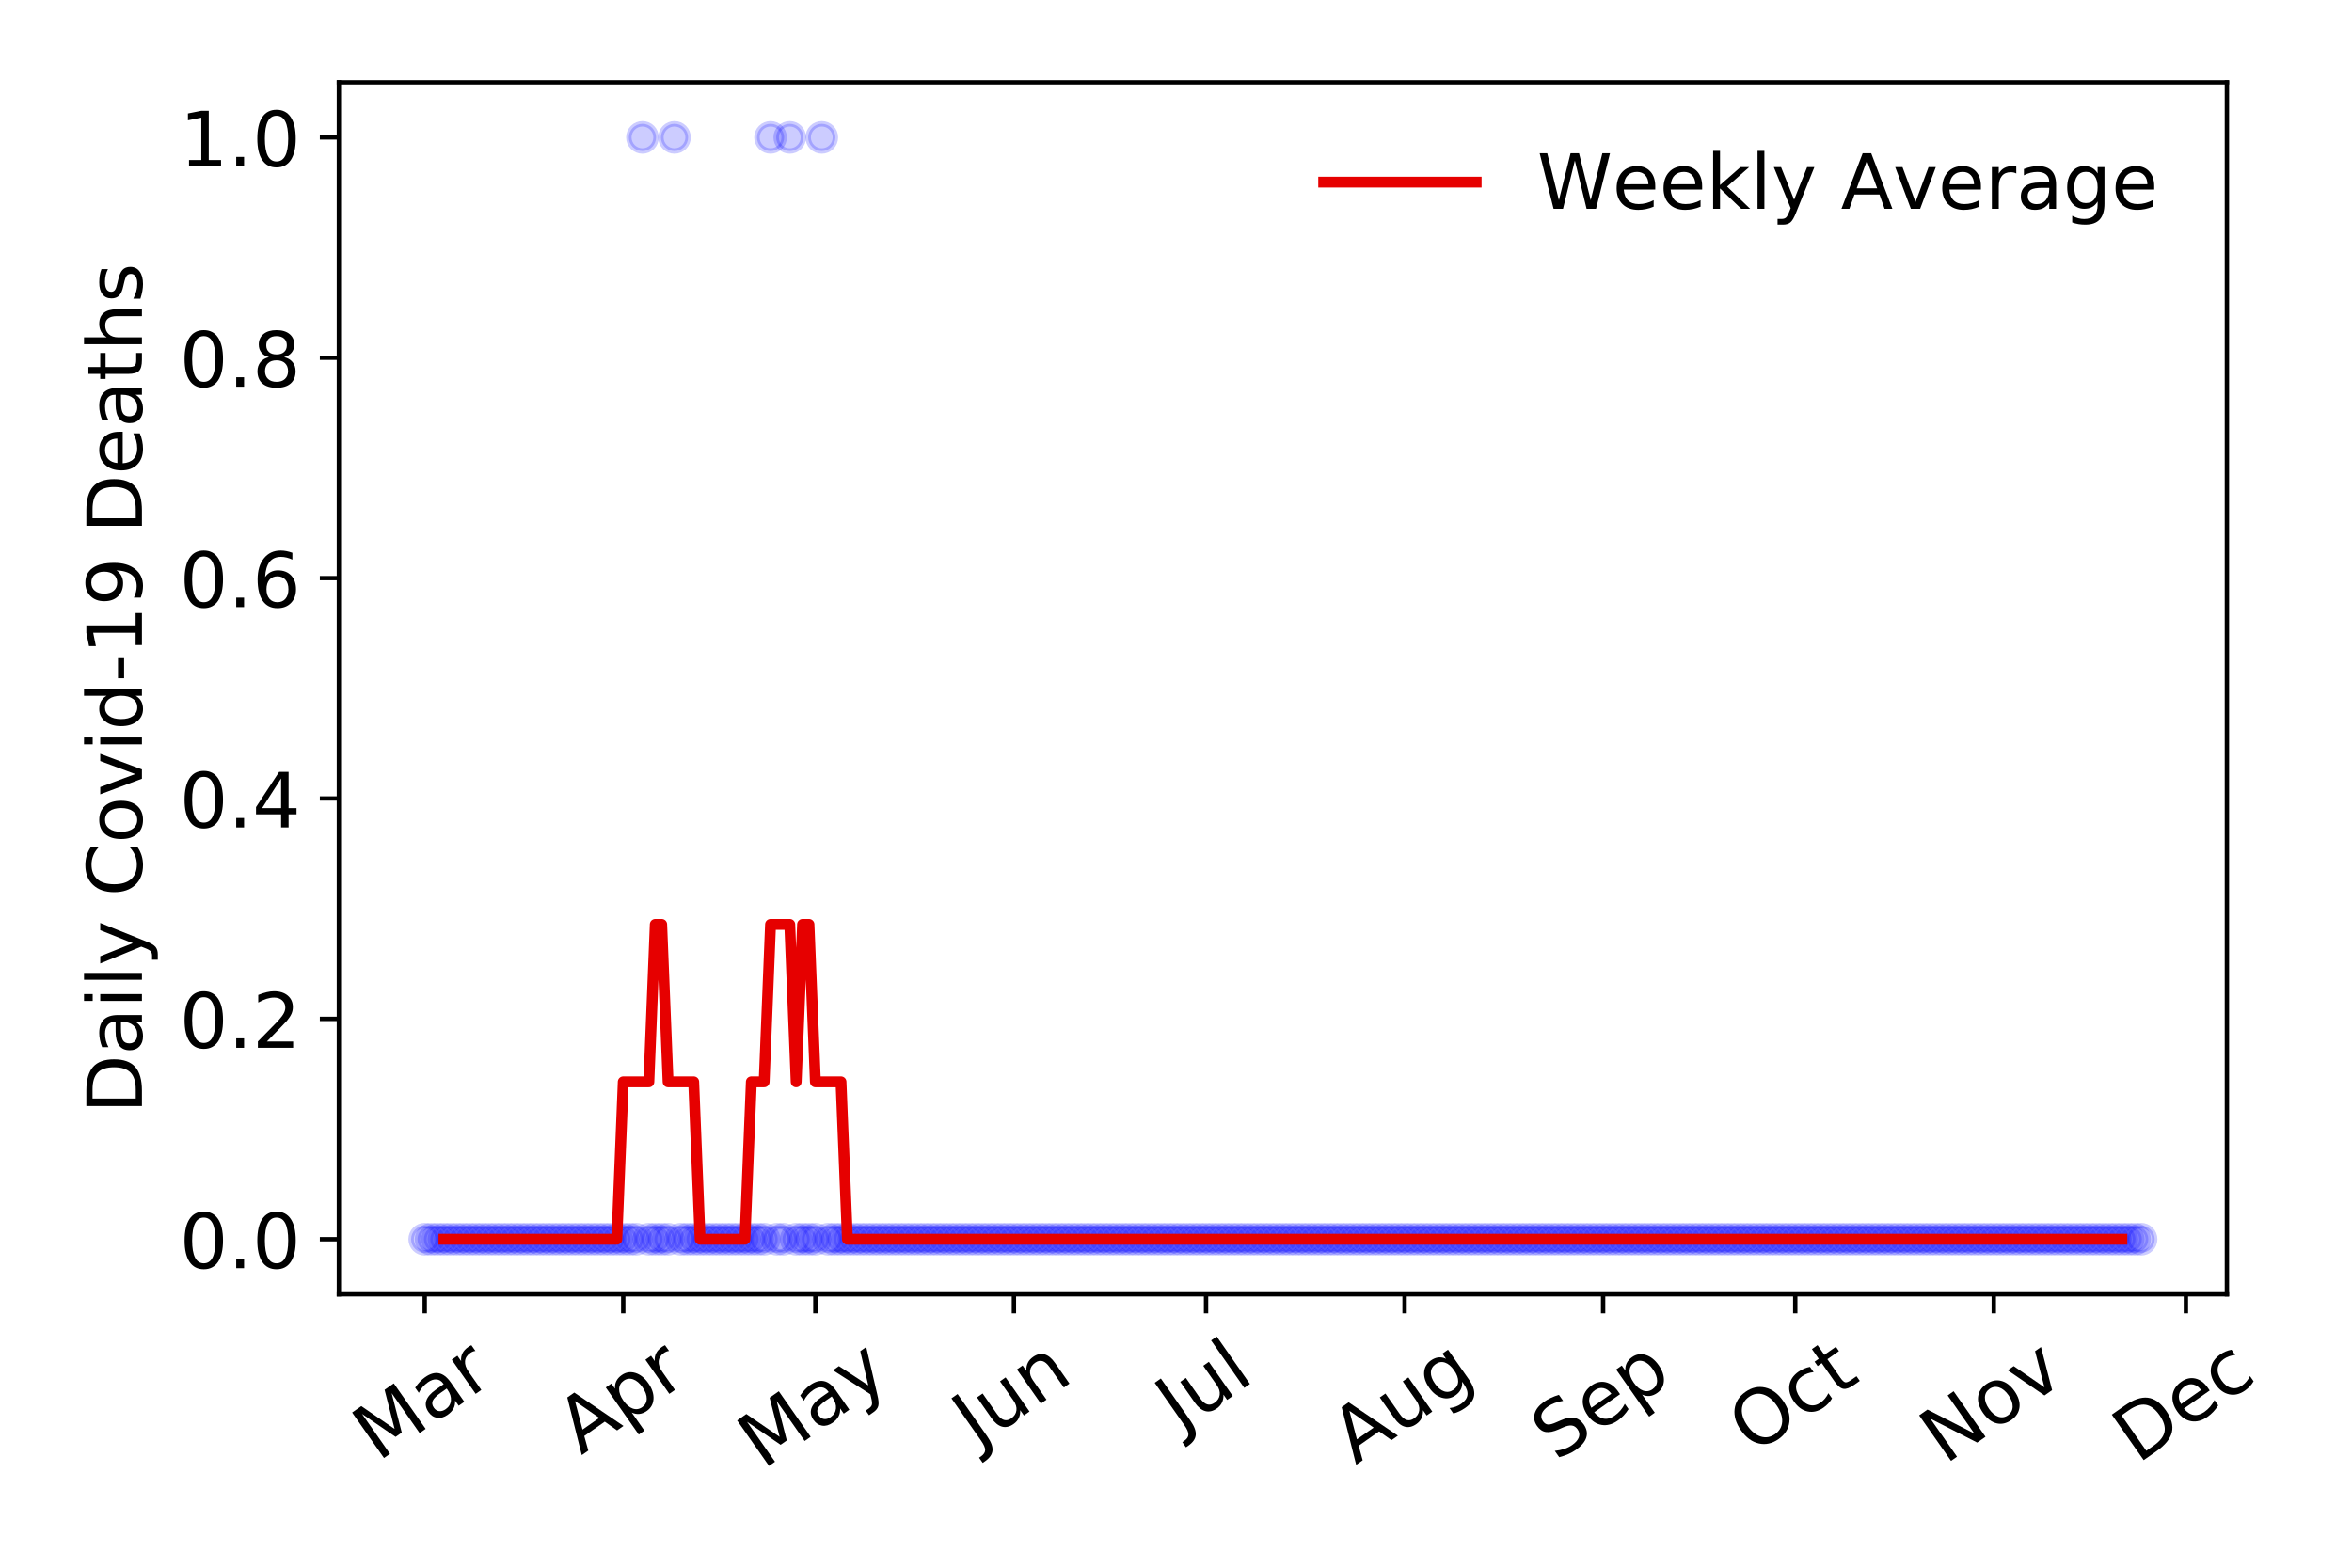 <?xml version="1.0" encoding="utf-8" standalone="no"?>
<!DOCTYPE svg PUBLIC "-//W3C//DTD SVG 1.1//EN"
  "http://www.w3.org/Graphics/SVG/1.1/DTD/svg11.dtd">
<!-- Created with matplotlib (https://matplotlib.org/) -->
<svg height="288pt" version="1.1" viewBox="0 0 432 288" width="432pt" xmlns="http://www.w3.org/2000/svg" xmlns:xlink="http://www.w3.org/1999/xlink">
 <defs>
  <style type="text/css">
*{stroke-linecap:butt;stroke-linejoin:round;}
  </style>
 </defs>
 <g id="figure_1">
  <g id="patch_1">
   <path d="M 0 288 
L 432 288 
L 432 0 
L 0 0 
z
" style="fill:#ffffff;"/>
  </g>
  <g id="axes_1">
   <g id="patch_2">
    <path d="M 62.245 237.778 
L 409.024 237.778 
L 409.024 15.12 
L 62.245 15.12 
z
" style="fill:#ffffff;"/>
   </g>
   <g id="matplotlib.axis_1">
    <g id="xtick_1">
     <g id="line2d_1">
      <defs>
       <path d="M 0 0 
L 0 3.5 
" id="m458b3f9630" style="stroke:#000000;stroke-width:0.8;"/>
      </defs>
      <g>
       <use style="stroke:#000000;stroke-width:0.8;" x="78.008" xlink:href="#m458b3f9630" y="237.778"/>
      </g>
     </g>
     <g id="text_1">
      <!-- Mar -->
      <defs>
       <path d="M 9.812 72.906 
L 24.516 72.906 
L 43.109 23.297 
L 61.812 72.906 
L 76.516 72.906 
L 76.516 0 
L 66.891 0 
L 66.891 64.016 
L 48.094 14.016 
L 38.188 14.016 
L 19.391 64.016 
L 19.391 0 
L 9.812 0 
z
" id="DejaVuSans-77"/>
       <path d="M 34.281 27.484 
Q 23.391 27.484 19.188 25 
Q 14.984 22.516 14.984 16.5 
Q 14.984 11.719 18.141 8.906 
Q 21.297 6.109 26.703 6.109 
Q 34.188 6.109 38.703 11.406 
Q 43.219 16.703 43.219 25.484 
L 43.219 27.484 
z
M 52.203 31.203 
L 52.203 0 
L 43.219 0 
L 43.219 8.297 
Q 40.141 3.328 35.547 0.953 
Q 30.953 -1.422 24.312 -1.422 
Q 15.922 -1.422 10.953 3.297 
Q 6 8.016 6 15.922 
Q 6 25.141 12.172 29.828 
Q 18.359 34.516 30.609 34.516 
L 43.219 34.516 
L 43.219 35.406 
Q 43.219 41.609 39.141 45 
Q 35.062 48.391 27.688 48.391 
Q 23 48.391 18.547 47.266 
Q 14.109 46.141 10.016 43.891 
L 10.016 52.203 
Q 14.938 54.109 19.578 55.047 
Q 24.219 56 28.609 56 
Q 40.484 56 46.344 49.844 
Q 52.203 43.703 52.203 31.203 
z
" id="DejaVuSans-97"/>
       <path d="M 41.109 46.297 
Q 39.594 47.172 37.812 47.578 
Q 36.031 48 33.891 48 
Q 26.266 48 22.188 43.047 
Q 18.109 38.094 18.109 28.812 
L 18.109 0 
L 9.078 0 
L 9.078 54.688 
L 18.109 54.688 
L 18.109 46.188 
Q 20.953 51.172 25.484 53.578 
Q 30.031 56 36.531 56 
Q 37.453 56 38.578 55.875 
Q 39.703 55.766 41.062 55.516 
z
" id="DejaVuSans-114"/>
      </defs>
      <g transform="translate(69.405 268.643)rotate(-35)scale(0.14 -0.14)">
       <use xlink:href="#DejaVuSans-77"/>
       <use x="86.279" xlink:href="#DejaVuSans-97"/>
       <use x="147.559" xlink:href="#DejaVuSans-114"/>
      </g>
     </g>
    </g>
    <g id="xtick_2">
     <g id="line2d_2">
      <g>
       <use style="stroke:#000000;stroke-width:0.8;" x="114.474" xlink:href="#m458b3f9630" y="237.778"/>
      </g>
     </g>
     <g id="text_2">
      <!-- Apr -->
      <defs>
       <path d="M 34.188 63.188 
L 20.797 26.906 
L 47.609 26.906 
z
M 28.609 72.906 
L 39.797 72.906 
L 67.578 0 
L 57.328 0 
L 50.688 18.703 
L 17.828 18.703 
L 11.188 0 
L 0.781 0 
z
" id="DejaVuSans-65"/>
       <path d="M 18.109 8.203 
L 18.109 -20.797 
L 9.078 -20.797 
L 9.078 54.688 
L 18.109 54.688 
L 18.109 46.391 
Q 20.953 51.266 25.266 53.625 
Q 29.594 56 35.594 56 
Q 45.562 56 51.781 48.094 
Q 58.016 40.188 58.016 27.297 
Q 58.016 14.406 51.781 6.484 
Q 45.562 -1.422 35.594 -1.422 
Q 29.594 -1.422 25.266 0.953 
Q 20.953 3.328 18.109 8.203 
z
M 48.688 27.297 
Q 48.688 37.203 44.609 42.844 
Q 40.531 48.484 33.406 48.484 
Q 26.266 48.484 22.188 42.844 
Q 18.109 37.203 18.109 27.297 
Q 18.109 17.391 22.188 11.75 
Q 26.266 6.109 33.406 6.109 
Q 40.531 6.109 44.609 11.75 
Q 48.688 17.391 48.688 27.297 
z
" id="DejaVuSans-112"/>
      </defs>
      <g transform="translate(106.769 267.384)rotate(-35)scale(0.14 -0.14)">
       <use xlink:href="#DejaVuSans-65"/>
       <use x="68.408" xlink:href="#DejaVuSans-112"/>
       <use x="131.885" xlink:href="#DejaVuSans-114"/>
      </g>
     </g>
    </g>
    <g id="xtick_3">
     <g id="line2d_3">
      <g>
       <use style="stroke:#000000;stroke-width:0.8;" x="149.763" xlink:href="#m458b3f9630" y="237.778"/>
      </g>
     </g>
     <g id="text_3">
      <!-- May -->
      <defs>
       <path d="M 32.172 -5.078 
Q 28.375 -14.844 24.75 -17.812 
Q 21.141 -20.797 15.094 -20.797 
L 7.906 -20.797 
L 7.906 -13.281 
L 13.188 -13.281 
Q 16.891 -13.281 18.938 -11.516 
Q 21 -9.766 23.484 -3.219 
L 25.094 0.875 
L 2.984 54.688 
L 12.5 54.688 
L 29.594 11.922 
L 46.688 54.688 
L 56.203 54.688 
z
" id="DejaVuSans-121"/>
      </defs>
      <g transform="translate(140.124 270.094)rotate(-35)scale(0.14 -0.14)">
       <use xlink:href="#DejaVuSans-77"/>
       <use x="86.279" xlink:href="#DejaVuSans-97"/>
       <use x="147.559" xlink:href="#DejaVuSans-121"/>
      </g>
     </g>
    </g>
    <g id="xtick_4">
     <g id="line2d_4">
      <g>
       <use style="stroke:#000000;stroke-width:0.8;" x="186.229" xlink:href="#m458b3f9630" y="237.778"/>
      </g>
     </g>
     <g id="text_4">
      <!-- Jun -->
      <defs>
       <path d="M 9.812 72.906 
L 19.672 72.906 
L 19.672 5.078 
Q 19.672 -8.109 14.672 -14.062 
Q 9.672 -20.016 -1.422 -20.016 
L -5.172 -20.016 
L -5.172 -11.719 
L -2.094 -11.719 
Q 4.438 -11.719 7.125 -8.047 
Q 9.812 -4.391 9.812 5.078 
z
" id="DejaVuSans-74"/>
       <path d="M 8.5 21.578 
L 8.5 54.688 
L 17.484 54.688 
L 17.484 21.922 
Q 17.484 14.156 20.5 10.266 
Q 23.531 6.391 29.594 6.391 
Q 36.859 6.391 41.078 11.031 
Q 45.312 15.672 45.312 23.688 
L 45.312 54.688 
L 54.297 54.688 
L 54.297 0 
L 45.312 0 
L 45.312 8.406 
Q 42.047 3.422 37.719 1 
Q 33.406 -1.422 27.688 -1.422 
Q 18.266 -1.422 13.375 4.438 
Q 8.5 10.297 8.5 21.578 
z
M 31.109 56 
z
" id="DejaVuSans-117"/>
       <path d="M 54.891 33.016 
L 54.891 0 
L 45.906 0 
L 45.906 32.719 
Q 45.906 40.484 42.875 44.328 
Q 39.844 48.188 33.797 48.188 
Q 26.516 48.188 22.312 43.547 
Q 18.109 38.922 18.109 30.906 
L 18.109 0 
L 9.078 0 
L 9.078 54.688 
L 18.109 54.688 
L 18.109 46.188 
Q 21.344 51.125 25.703 53.562 
Q 30.078 56 35.797 56 
Q 45.219 56 50.047 50.172 
Q 54.891 44.344 54.891 33.016 
z
" id="DejaVuSans-110"/>
      </defs>
      <g transform="translate(179.485 266.039)rotate(-35)scale(0.14 -0.14)">
       <use xlink:href="#DejaVuSans-74"/>
       <use x="29.492" xlink:href="#DejaVuSans-117"/>
       <use x="92.871" xlink:href="#DejaVuSans-110"/>
      </g>
     </g>
    </g>
    <g id="xtick_5">
     <g id="line2d_5">
      <g>
       <use style="stroke:#000000;stroke-width:0.8;" x="221.518" xlink:href="#m458b3f9630" y="237.778"/>
      </g>
     </g>
     <g id="text_5">
      <!-- Jul -->
      <defs>
       <path d="M 9.422 75.984 
L 18.406 75.984 
L 18.406 0 
L 9.422 0 
z
" id="DejaVuSans-108"/>
      </defs>
      <g transform="translate(216.816 263.181)rotate(-35)scale(0.14 -0.14)">
       <use xlink:href="#DejaVuSans-74"/>
       <use x="29.492" xlink:href="#DejaVuSans-117"/>
       <use x="92.871" xlink:href="#DejaVuSans-108"/>
      </g>
     </g>
    </g>
    <g id="xtick_6">
     <g id="line2d_6">
      <g>
       <use style="stroke:#000000;stroke-width:0.8;" x="257.984" xlink:href="#m458b3f9630" y="237.778"/>
      </g>
     </g>
     <g id="text_6">
      <!-- Aug -->
      <defs>
       <path d="M 45.406 27.984 
Q 45.406 37.75 41.375 43.109 
Q 37.359 48.484 30.078 48.484 
Q 22.859 48.484 18.828 43.109 
Q 14.797 37.75 14.797 27.984 
Q 14.797 18.266 18.828 12.891 
Q 22.859 7.516 30.078 7.516 
Q 37.359 7.516 41.375 12.891 
Q 45.406 18.266 45.406 27.984 
z
M 54.391 6.781 
Q 54.391 -7.172 48.188 -13.984 
Q 42 -20.797 29.203 -20.797 
Q 24.469 -20.797 20.266 -20.094 
Q 16.062 -19.391 12.109 -17.922 
L 12.109 -9.188 
Q 16.062 -11.328 19.922 -12.344 
Q 23.781 -13.375 27.781 -13.375 
Q 36.625 -13.375 41.016 -8.766 
Q 45.406 -4.156 45.406 5.172 
L 45.406 9.625 
Q 42.625 4.781 38.281 2.391 
Q 33.938 0 27.875 0 
Q 17.828 0 11.672 7.656 
Q 5.516 15.328 5.516 27.984 
Q 5.516 40.672 11.672 48.328 
Q 17.828 56 27.875 56 
Q 33.938 56 38.281 53.609 
Q 42.625 51.219 45.406 46.391 
L 45.406 54.688 
L 54.391 54.688 
z
" id="DejaVuSans-103"/>
      </defs>
      <g transform="translate(249.003 269.172)rotate(-35)scale(0.14 -0.14)">
       <use xlink:href="#DejaVuSans-65"/>
       <use x="68.408" xlink:href="#DejaVuSans-117"/>
       <use x="131.787" xlink:href="#DejaVuSans-103"/>
      </g>
     </g>
    </g>
    <g id="xtick_7">
     <g id="line2d_7">
      <g>
       <use style="stroke:#000000;stroke-width:0.8;" x="294.45" xlink:href="#m458b3f9630" y="237.778"/>
      </g>
     </g>
     <g id="text_7">
      <!-- Sep -->
      <defs>
       <path d="M 53.516 70.516 
L 53.516 60.891 
Q 47.906 63.578 42.922 64.891 
Q 37.938 66.219 33.297 66.219 
Q 25.25 66.219 20.875 63.094 
Q 16.5 59.969 16.5 54.203 
Q 16.5 49.359 19.406 46.891 
Q 22.312 44.438 30.422 42.922 
L 36.375 41.703 
Q 47.406 39.594 52.656 34.297 
Q 57.906 29 57.906 20.125 
Q 57.906 9.516 50.797 4.047 
Q 43.703 -1.422 29.984 -1.422 
Q 24.812 -1.422 18.969 -0.25 
Q 13.141 0.922 6.891 3.219 
L 6.891 13.375 
Q 12.891 10.016 18.656 8.297 
Q 24.422 6.594 29.984 6.594 
Q 38.422 6.594 43.016 9.906 
Q 47.609 13.234 47.609 19.391 
Q 47.609 24.75 44.312 27.781 
Q 41.016 30.812 33.5 32.328 
L 27.484 33.5 
Q 16.453 35.688 11.516 40.375 
Q 6.594 45.062 6.594 53.422 
Q 6.594 63.094 13.406 68.656 
Q 20.219 74.219 32.172 74.219 
Q 37.312 74.219 42.625 73.281 
Q 47.953 72.359 53.516 70.516 
z
" id="DejaVuSans-83"/>
       <path d="M 56.203 29.594 
L 56.203 25.203 
L 14.891 25.203 
Q 15.484 15.922 20.484 11.062 
Q 25.484 6.203 34.422 6.203 
Q 39.594 6.203 44.453 7.469 
Q 49.312 8.734 54.109 11.281 
L 54.109 2.781 
Q 49.266 0.734 44.188 -0.344 
Q 39.109 -1.422 33.891 -1.422 
Q 20.797 -1.422 13.156 6.188 
Q 5.516 13.812 5.516 26.812 
Q 5.516 40.234 12.766 48.109 
Q 20.016 56 32.328 56 
Q 43.359 56 49.781 48.891 
Q 56.203 41.797 56.203 29.594 
z
M 47.219 32.234 
Q 47.125 39.594 43.094 43.984 
Q 39.062 48.391 32.422 48.391 
Q 24.906 48.391 20.391 44.141 
Q 15.875 39.891 15.188 32.172 
z
" id="DejaVuSans-101"/>
      </defs>
      <g transform="translate(285.857 268.629)rotate(-35)scale(0.14 -0.14)">
       <use xlink:href="#DejaVuSans-83"/>
       <use x="63.477" xlink:href="#DejaVuSans-101"/>
       <use x="125" xlink:href="#DejaVuSans-112"/>
      </g>
     </g>
    </g>
    <g id="xtick_8">
     <g id="line2d_8">
      <g>
       <use style="stroke:#000000;stroke-width:0.8;" x="329.74" xlink:href="#m458b3f9630" y="237.778"/>
      </g>
     </g>
     <g id="text_8">
      <!-- Oct -->
      <defs>
       <path d="M 39.406 66.219 
Q 28.656 66.219 22.328 58.203 
Q 16.016 50.203 16.016 36.375 
Q 16.016 22.609 22.328 14.594 
Q 28.656 6.594 39.406 6.594 
Q 50.141 6.594 56.422 14.594 
Q 62.703 22.609 62.703 36.375 
Q 62.703 50.203 56.422 58.203 
Q 50.141 66.219 39.406 66.219 
z
M 39.406 74.219 
Q 54.734 74.219 63.906 63.938 
Q 73.094 53.656 73.094 36.375 
Q 73.094 19.141 63.906 8.859 
Q 54.734 -1.422 39.406 -1.422 
Q 24.031 -1.422 14.812 8.828 
Q 5.609 19.094 5.609 36.375 
Q 5.609 53.656 14.812 63.938 
Q 24.031 74.219 39.406 74.219 
z
" id="DejaVuSans-79"/>
       <path d="M 48.781 52.594 
L 48.781 44.188 
Q 44.969 46.297 41.141 47.344 
Q 37.312 48.391 33.406 48.391 
Q 24.656 48.391 19.812 42.844 
Q 14.984 37.312 14.984 27.297 
Q 14.984 17.281 19.812 11.734 
Q 24.656 6.203 33.406 6.203 
Q 37.312 6.203 41.141 7.25 
Q 44.969 8.297 48.781 10.406 
L 48.781 2.094 
Q 45.016 0.344 40.984 -0.531 
Q 36.969 -1.422 32.422 -1.422 
Q 20.062 -1.422 12.781 6.344 
Q 5.516 14.109 5.516 27.297 
Q 5.516 40.672 12.859 48.328 
Q 20.219 56 33.016 56 
Q 37.156 56 41.109 55.141 
Q 45.062 54.297 48.781 52.594 
z
" id="DejaVuSans-99"/>
       <path d="M 18.312 70.219 
L 18.312 54.688 
L 36.812 54.688 
L 36.812 47.703 
L 18.312 47.703 
L 18.312 18.016 
Q 18.312 11.328 20.141 9.422 
Q 21.969 7.516 27.594 7.516 
L 36.812 7.516 
L 36.812 0 
L 27.594 0 
Q 17.188 0 13.234 3.875 
Q 9.281 7.766 9.281 18.016 
L 9.281 47.703 
L 2.688 47.703 
L 2.688 54.688 
L 9.281 54.688 
L 9.281 70.219 
z
" id="DejaVuSans-116"/>
      </defs>
      <g transform="translate(322.041 267.377)rotate(-35)scale(0.14 -0.14)">
       <use xlink:href="#DejaVuSans-79"/>
       <use x="78.711" xlink:href="#DejaVuSans-99"/>
       <use x="133.691" xlink:href="#DejaVuSans-116"/>
      </g>
     </g>
    </g>
    <g id="xtick_9">
     <g id="line2d_9">
      <g>
       <use style="stroke:#000000;stroke-width:0.8;" x="366.206" xlink:href="#m458b3f9630" y="237.778"/>
      </g>
     </g>
     <g id="text_9">
      <!-- Nov -->
      <defs>
       <path d="M 9.812 72.906 
L 23.094 72.906 
L 55.422 11.922 
L 55.422 72.906 
L 64.984 72.906 
L 64.984 0 
L 51.703 0 
L 19.391 60.984 
L 19.391 0 
L 9.812 0 
z
" id="DejaVuSans-78"/>
       <path d="M 30.609 48.391 
Q 23.391 48.391 19.188 42.75 
Q 14.984 37.109 14.984 27.297 
Q 14.984 17.484 19.156 11.844 
Q 23.344 6.203 30.609 6.203 
Q 37.797 6.203 41.984 11.859 
Q 46.188 17.531 46.188 27.297 
Q 46.188 37.016 41.984 42.703 
Q 37.797 48.391 30.609 48.391 
z
M 30.609 56 
Q 42.328 56 49.016 48.375 
Q 55.719 40.766 55.719 27.297 
Q 55.719 13.875 49.016 6.219 
Q 42.328 -1.422 30.609 -1.422 
Q 18.844 -1.422 12.172 6.219 
Q 5.516 13.875 5.516 27.297 
Q 5.516 40.766 12.172 48.375 
Q 18.844 56 30.609 56 
z
" id="DejaVuSans-111"/>
       <path d="M 2.984 54.688 
L 12.5 54.688 
L 29.594 8.797 
L 46.688 54.688 
L 56.203 54.688 
L 35.688 0 
L 23.484 0 
z
" id="DejaVuSans-118"/>
      </defs>
      <g transform="translate(357.229 269.166)rotate(-35)scale(0.14 -0.14)">
       <use xlink:href="#DejaVuSans-78"/>
       <use x="74.805" xlink:href="#DejaVuSans-111"/>
       <use x="135.986" xlink:href="#DejaVuSans-118"/>
      </g>
     </g>
    </g>
    <g id="xtick_10">
     <g id="line2d_10">
      <g>
       <use style="stroke:#000000;stroke-width:0.8;" x="401.495" xlink:href="#m458b3f9630" y="237.778"/>
      </g>
     </g>
     <g id="text_10">
      <!-- Dec -->
      <defs>
       <path d="M 19.672 64.797 
L 19.672 8.109 
L 31.594 8.109 
Q 46.688 8.109 53.688 14.938 
Q 60.688 21.781 60.688 36.531 
Q 60.688 51.172 53.688 57.984 
Q 46.688 64.797 31.594 64.797 
z
M 9.812 72.906 
L 30.078 72.906 
Q 51.266 72.906 61.172 64.094 
Q 71.094 55.281 71.094 36.531 
Q 71.094 17.672 61.125 8.828 
Q 51.172 0 30.078 0 
L 9.812 0 
z
" id="DejaVuSans-68"/>
      </defs>
      <g transform="translate(392.615 269.032)rotate(-35)scale(0.14 -0.14)">
       <use xlink:href="#DejaVuSans-68"/>
       <use x="77.002" xlink:href="#DejaVuSans-101"/>
       <use x="138.525" xlink:href="#DejaVuSans-99"/>
      </g>
     </g>
    </g>
   </g>
   <g id="matplotlib.axis_2">
    <g id="ytick_1">
     <g id="line2d_11">
      <defs>
       <path d="M 0 0 
L -3.5 0 
" id="me732c18fdf" style="stroke:#000000;stroke-width:0.8;"/>
      </defs>
      <g>
       <use style="stroke:#000000;stroke-width:0.8;" x="62.245" xlink:href="#me732c18fdf" y="227.657"/>
      </g>
     </g>
     <g id="text_11">
      <!-- 0.0 -->
      <defs>
       <path d="M 31.781 66.406 
Q 24.172 66.406 20.328 58.906 
Q 16.5 51.422 16.5 36.375 
Q 16.5 21.391 20.328 13.891 
Q 24.172 6.391 31.781 6.391 
Q 39.453 6.391 43.281 13.891 
Q 47.125 21.391 47.125 36.375 
Q 47.125 51.422 43.281 58.906 
Q 39.453 66.406 31.781 66.406 
z
M 31.781 74.219 
Q 44.047 74.219 50.516 64.516 
Q 56.984 54.828 56.984 36.375 
Q 56.984 17.969 50.516 8.266 
Q 44.047 -1.422 31.781 -1.422 
Q 19.531 -1.422 13.062 8.266 
Q 6.594 17.969 6.594 36.375 
Q 6.594 54.828 13.062 64.516 
Q 19.531 74.219 31.781 74.219 
z
" id="DejaVuSans-48"/>
       <path d="M 10.688 12.406 
L 21 12.406 
L 21 0 
L 10.688 0 
z
" id="DejaVuSans-46"/>
      </defs>
      <g transform="translate(32.981 232.976)scale(0.14 -0.14)">
       <use xlink:href="#DejaVuSans-48"/>
       <use x="63.623" xlink:href="#DejaVuSans-46"/>
       <use x="95.41" xlink:href="#DejaVuSans-48"/>
      </g>
     </g>
    </g>
    <g id="ytick_2">
     <g id="line2d_12">
      <g>
       <use style="stroke:#000000;stroke-width:0.8;" x="62.245" xlink:href="#me732c18fdf" y="187.174"/>
      </g>
     </g>
     <g id="text_12">
      <!-- 0.2 -->
      <defs>
       <path d="M 19.188 8.297 
L 53.609 8.297 
L 53.609 0 
L 7.328 0 
L 7.328 8.297 
Q 12.938 14.109 22.625 23.891 
Q 32.328 33.688 34.812 36.531 
Q 39.547 41.844 41.422 45.531 
Q 43.312 49.219 43.312 52.781 
Q 43.312 58.594 39.234 62.25 
Q 35.156 65.922 28.609 65.922 
Q 23.969 65.922 18.812 64.312 
Q 13.672 62.703 7.812 59.422 
L 7.812 69.391 
Q 13.766 71.781 18.938 73 
Q 24.125 74.219 28.422 74.219 
Q 39.75 74.219 46.484 68.547 
Q 53.219 62.891 53.219 53.422 
Q 53.219 48.922 51.531 44.891 
Q 49.859 40.875 45.406 35.406 
Q 44.188 33.984 37.641 27.219 
Q 31.109 20.453 19.188 8.297 
z
" id="DejaVuSans-50"/>
      </defs>
      <g transform="translate(32.981 192.493)scale(0.14 -0.14)">
       <use xlink:href="#DejaVuSans-48"/>
       <use x="63.623" xlink:href="#DejaVuSans-46"/>
       <use x="95.41" xlink:href="#DejaVuSans-50"/>
      </g>
     </g>
    </g>
    <g id="ytick_3">
     <g id="line2d_13">
      <g>
       <use style="stroke:#000000;stroke-width:0.8;" x="62.245" xlink:href="#me732c18fdf" y="146.691"/>
      </g>
     </g>
     <g id="text_13">
      <!-- 0.4 -->
      <defs>
       <path d="M 37.797 64.312 
L 12.891 25.391 
L 37.797 25.391 
z
M 35.203 72.906 
L 47.609 72.906 
L 47.609 25.391 
L 58.016 25.391 
L 58.016 17.188 
L 47.609 17.188 
L 47.609 0 
L 37.797 0 
L 37.797 17.188 
L 4.891 17.188 
L 4.891 26.703 
z
" id="DejaVuSans-52"/>
      </defs>
      <g transform="translate(32.981 152.01)scale(0.14 -0.14)">
       <use xlink:href="#DejaVuSans-48"/>
       <use x="63.623" xlink:href="#DejaVuSans-46"/>
       <use x="95.41" xlink:href="#DejaVuSans-52"/>
      </g>
     </g>
    </g>
    <g id="ytick_4">
     <g id="line2d_14">
      <g>
       <use style="stroke:#000000;stroke-width:0.8;" x="62.245" xlink:href="#me732c18fdf" y="106.207"/>
      </g>
     </g>
     <g id="text_14">
      <!-- 0.6 -->
      <defs>
       <path d="M 33.016 40.375 
Q 26.375 40.375 22.484 35.828 
Q 18.609 31.297 18.609 23.391 
Q 18.609 15.531 22.484 10.953 
Q 26.375 6.391 33.016 6.391 
Q 39.656 6.391 43.531 10.953 
Q 47.406 15.531 47.406 23.391 
Q 47.406 31.297 43.531 35.828 
Q 39.656 40.375 33.016 40.375 
z
M 52.594 71.297 
L 52.594 62.312 
Q 48.875 64.062 45.094 64.984 
Q 41.312 65.922 37.594 65.922 
Q 27.828 65.922 22.672 59.328 
Q 17.531 52.734 16.797 39.406 
Q 19.672 43.656 24.016 45.922 
Q 28.375 48.188 33.594 48.188 
Q 44.578 48.188 50.953 41.516 
Q 57.328 34.859 57.328 23.391 
Q 57.328 12.156 50.688 5.359 
Q 44.047 -1.422 33.016 -1.422 
Q 20.359 -1.422 13.672 8.266 
Q 6.984 17.969 6.984 36.375 
Q 6.984 53.656 15.188 63.938 
Q 23.391 74.219 37.203 74.219 
Q 40.922 74.219 44.703 73.484 
Q 48.484 72.75 52.594 71.297 
z
" id="DejaVuSans-54"/>
      </defs>
      <g transform="translate(32.981 111.526)scale(0.14 -0.14)">
       <use xlink:href="#DejaVuSans-48"/>
       <use x="63.623" xlink:href="#DejaVuSans-46"/>
       <use x="95.41" xlink:href="#DejaVuSans-54"/>
      </g>
     </g>
    </g>
    <g id="ytick_5">
     <g id="line2d_15">
      <g>
       <use style="stroke:#000000;stroke-width:0.8;" x="62.245" xlink:href="#me732c18fdf" y="65.724"/>
      </g>
     </g>
     <g id="text_15">
      <!-- 0.8 -->
      <defs>
       <path d="M 31.781 34.625 
Q 24.75 34.625 20.719 30.859 
Q 16.703 27.094 16.703 20.516 
Q 16.703 13.922 20.719 10.156 
Q 24.75 6.391 31.781 6.391 
Q 38.812 6.391 42.859 10.172 
Q 46.922 13.969 46.922 20.516 
Q 46.922 27.094 42.891 30.859 
Q 38.875 34.625 31.781 34.625 
z
M 21.922 38.812 
Q 15.578 40.375 12.031 44.719 
Q 8.5 49.078 8.5 55.328 
Q 8.5 64.062 14.719 69.141 
Q 20.953 74.219 31.781 74.219 
Q 42.672 74.219 48.875 69.141 
Q 55.078 64.062 55.078 55.328 
Q 55.078 49.078 51.531 44.719 
Q 48 40.375 41.703 38.812 
Q 48.828 37.156 52.797 32.312 
Q 56.781 27.484 56.781 20.516 
Q 56.781 9.906 50.312 4.234 
Q 43.844 -1.422 31.781 -1.422 
Q 19.734 -1.422 13.25 4.234 
Q 6.781 9.906 6.781 20.516 
Q 6.781 27.484 10.781 32.312 
Q 14.797 37.156 21.922 38.812 
z
M 18.312 54.391 
Q 18.312 48.734 21.844 45.562 
Q 25.391 42.391 31.781 42.391 
Q 38.141 42.391 41.719 45.562 
Q 45.312 48.734 45.312 54.391 
Q 45.312 60.062 41.719 63.234 
Q 38.141 66.406 31.781 66.406 
Q 25.391 66.406 21.844 63.234 
Q 18.312 60.062 18.312 54.391 
z
" id="DejaVuSans-56"/>
      </defs>
      <g transform="translate(32.981 71.043)scale(0.14 -0.14)">
       <use xlink:href="#DejaVuSans-48"/>
       <use x="63.623" xlink:href="#DejaVuSans-46"/>
       <use x="95.41" xlink:href="#DejaVuSans-56"/>
      </g>
     </g>
    </g>
    <g id="ytick_6">
     <g id="line2d_16">
      <g>
       <use style="stroke:#000000;stroke-width:0.8;" x="62.245" xlink:href="#me732c18fdf" y="25.241"/>
      </g>
     </g>
     <g id="text_16">
      <!-- 1.0 -->
      <defs>
       <path d="M 12.406 8.297 
L 28.516 8.297 
L 28.516 63.922 
L 10.984 60.406 
L 10.984 69.391 
L 28.422 72.906 
L 38.281 72.906 
L 38.281 8.297 
L 54.391 8.297 
L 54.391 0 
L 12.406 0 
z
" id="DejaVuSans-49"/>
      </defs>
      <g transform="translate(32.981 30.56)scale(0.14 -0.14)">
       <use xlink:href="#DejaVuSans-49"/>
       <use x="63.623" xlink:href="#DejaVuSans-46"/>
       <use x="95.41" xlink:href="#DejaVuSans-48"/>
      </g>
     </g>
    </g>
    <g id="text_17">
     <!-- Daily Covid-19 Deaths -->
     <defs>
      <path d="M 9.422 54.688 
L 18.406 54.688 
L 18.406 0 
L 9.422 0 
z
M 9.422 75.984 
L 18.406 75.984 
L 18.406 64.594 
L 9.422 64.594 
z
" id="DejaVuSans-105"/>
      <path id="DejaVuSans-32"/>
      <path d="M 64.406 67.281 
L 64.406 56.891 
Q 59.422 61.531 53.781 63.812 
Q 48.141 66.109 41.797 66.109 
Q 29.297 66.109 22.656 58.469 
Q 16.016 50.828 16.016 36.375 
Q 16.016 21.969 22.656 14.328 
Q 29.297 6.688 41.797 6.688 
Q 48.141 6.688 53.781 8.984 
Q 59.422 11.281 64.406 15.922 
L 64.406 5.609 
Q 59.234 2.094 53.438 0.328 
Q 47.656 -1.422 41.219 -1.422 
Q 24.656 -1.422 15.125 8.703 
Q 5.609 18.844 5.609 36.375 
Q 5.609 53.953 15.125 64.078 
Q 24.656 74.219 41.219 74.219 
Q 47.75 74.219 53.531 72.484 
Q 59.328 70.75 64.406 67.281 
z
" id="DejaVuSans-67"/>
      <path d="M 45.406 46.391 
L 45.406 75.984 
L 54.391 75.984 
L 54.391 0 
L 45.406 0 
L 45.406 8.203 
Q 42.578 3.328 38.25 0.953 
Q 33.938 -1.422 27.875 -1.422 
Q 17.969 -1.422 11.734 6.484 
Q 5.516 14.406 5.516 27.297 
Q 5.516 40.188 11.734 48.094 
Q 17.969 56 27.875 56 
Q 33.938 56 38.25 53.625 
Q 42.578 51.266 45.406 46.391 
z
M 14.797 27.297 
Q 14.797 17.391 18.875 11.75 
Q 22.953 6.109 30.078 6.109 
Q 37.203 6.109 41.297 11.75 
Q 45.406 17.391 45.406 27.297 
Q 45.406 37.203 41.297 42.844 
Q 37.203 48.484 30.078 48.484 
Q 22.953 48.484 18.875 42.844 
Q 14.797 37.203 14.797 27.297 
z
" id="DejaVuSans-100"/>
      <path d="M 4.891 31.391 
L 31.203 31.391 
L 31.203 23.391 
L 4.891 23.391 
z
" id="DejaVuSans-45"/>
      <path d="M 10.984 1.516 
L 10.984 10.5 
Q 14.703 8.734 18.5 7.812 
Q 22.312 6.891 25.984 6.891 
Q 35.75 6.891 40.891 13.453 
Q 46.047 20.016 46.781 33.406 
Q 43.953 29.203 39.594 26.953 
Q 35.25 24.703 29.984 24.703 
Q 19.047 24.703 12.672 31.312 
Q 6.297 37.938 6.297 49.422 
Q 6.297 60.641 12.938 67.422 
Q 19.578 74.219 30.609 74.219 
Q 43.266 74.219 49.922 64.516 
Q 56.594 54.828 56.594 36.375 
Q 56.594 19.141 48.406 8.859 
Q 40.234 -1.422 26.422 -1.422 
Q 22.703 -1.422 18.891 -0.688 
Q 15.094 0.047 10.984 1.516 
z
M 30.609 32.422 
Q 37.25 32.422 41.125 36.953 
Q 45.016 41.5 45.016 49.422 
Q 45.016 57.281 41.125 61.844 
Q 37.25 66.406 30.609 66.406 
Q 23.969 66.406 20.094 61.844 
Q 16.219 57.281 16.219 49.422 
Q 16.219 41.5 20.094 36.953 
Q 23.969 32.422 30.609 32.422 
z
" id="DejaVuSans-57"/>
      <path d="M 54.891 33.016 
L 54.891 0 
L 45.906 0 
L 45.906 32.719 
Q 45.906 40.484 42.875 44.328 
Q 39.844 48.188 33.797 48.188 
Q 26.516 48.188 22.312 43.547 
Q 18.109 38.922 18.109 30.906 
L 18.109 0 
L 9.078 0 
L 9.078 75.984 
L 18.109 75.984 
L 18.109 46.188 
Q 21.344 51.125 25.703 53.562 
Q 30.078 56 35.797 56 
Q 45.219 56 50.047 50.172 
Q 54.891 44.344 54.891 33.016 
z
" id="DejaVuSans-104"/>
      <path d="M 44.281 53.078 
L 44.281 44.578 
Q 40.484 46.531 36.375 47.5 
Q 32.281 48.484 27.875 48.484 
Q 21.188 48.484 17.844 46.438 
Q 14.5 44.391 14.5 40.281 
Q 14.5 37.156 16.891 35.375 
Q 19.281 33.594 26.516 31.984 
L 29.594 31.297 
Q 39.156 29.25 43.188 25.516 
Q 47.219 21.781 47.219 15.094 
Q 47.219 7.469 41.188 3.016 
Q 35.156 -1.422 24.609 -1.422 
Q 20.219 -1.422 15.453 -0.562 
Q 10.688 0.297 5.422 2 
L 5.422 11.281 
Q 10.406 8.688 15.234 7.391 
Q 20.062 6.109 24.812 6.109 
Q 31.156 6.109 34.562 8.281 
Q 37.984 10.453 37.984 14.406 
Q 37.984 18.062 35.516 20.016 
Q 33.062 21.969 24.703 23.781 
L 21.578 24.516 
Q 13.234 26.266 9.516 29.906 
Q 5.812 33.547 5.812 39.891 
Q 5.812 47.609 11.281 51.797 
Q 16.75 56 26.812 56 
Q 31.781 56 36.172 55.266 
Q 40.578 54.547 44.281 53.078 
z
" id="DejaVuSans-115"/>
     </defs>
     <g transform="translate(26.069 204.56)rotate(-90)scale(0.14 -0.14)">
      <use xlink:href="#DejaVuSans-68"/>
      <use x="77.002" xlink:href="#DejaVuSans-97"/>
      <use x="138.281" xlink:href="#DejaVuSans-105"/>
      <use x="166.064" xlink:href="#DejaVuSans-108"/>
      <use x="193.848" xlink:href="#DejaVuSans-121"/>
      <use x="253.027" xlink:href="#DejaVuSans-32"/>
      <use x="284.814" xlink:href="#DejaVuSans-67"/>
      <use x="354.639" xlink:href="#DejaVuSans-111"/>
      <use x="415.82" xlink:href="#DejaVuSans-118"/>
      <use x="475" xlink:href="#DejaVuSans-105"/>
      <use x="502.783" xlink:href="#DejaVuSans-100"/>
      <use x="566.26" xlink:href="#DejaVuSans-45"/>
      <use x="602.344" xlink:href="#DejaVuSans-49"/>
      <use x="665.967" xlink:href="#DejaVuSans-57"/>
      <use x="729.59" xlink:href="#DejaVuSans-32"/>
      <use x="761.377" xlink:href="#DejaVuSans-68"/>
      <use x="838.379" xlink:href="#DejaVuSans-101"/>
      <use x="899.902" xlink:href="#DejaVuSans-97"/>
      <use x="961.182" xlink:href="#DejaVuSans-116"/>
      <use x="1000.391" xlink:href="#DejaVuSans-104"/>
      <use x="1063.77" xlink:href="#DejaVuSans-115"/>
     </g>
    </g>
   </g>
   <g id="line2d_17">
    <defs>
     <path d="M 0 2.5 
C 0.663 2.5 1.299 2.237 1.768 1.768 
C 2.237 1.299 2.5 0.663 2.5 0 
C 2.5 -0.663 2.237 -1.299 1.768 -1.768 
C 1.299 -2.237 0.663 -2.5 0 -2.5 
C -0.663 -2.5 -1.299 -2.237 -1.768 -1.768 
C -2.237 -1.299 -2.5 -0.663 -2.5 0 
C -2.5 0.663 -2.237 1.299 -1.768 1.768 
C -1.299 2.237 -0.663 2.5 0 2.5 
z
" id="mc57235dabb" style="stroke:#0000ff;stroke-opacity:0.2;"/>
    </defs>
    <g clip-path="url(#pf33d187c5f)">
     <use style="fill:#0000ff;fill-opacity:0.2;stroke:#0000ff;stroke-opacity:0.2;" x="78.008" xlink:href="#mc57235dabb" y="227.657"/>
     <use style="fill:#0000ff;fill-opacity:0.2;stroke:#0000ff;stroke-opacity:0.2;" x="79.184" xlink:href="#mc57235dabb" y="227.657"/>
     <use style="fill:#0000ff;fill-opacity:0.2;stroke:#0000ff;stroke-opacity:0.2;" x="80.36" xlink:href="#mc57235dabb" y="227.657"/>
     <use style="fill:#0000ff;fill-opacity:0.2;stroke:#0000ff;stroke-opacity:0.2;" x="81.537" xlink:href="#mc57235dabb" y="227.657"/>
     <use style="fill:#0000ff;fill-opacity:0.2;stroke:#0000ff;stroke-opacity:0.2;" x="82.713" xlink:href="#mc57235dabb" y="227.657"/>
     <use style="fill:#0000ff;fill-opacity:0.2;stroke:#0000ff;stroke-opacity:0.2;" x="83.889" xlink:href="#mc57235dabb" y="227.657"/>
     <use style="fill:#0000ff;fill-opacity:0.2;stroke:#0000ff;stroke-opacity:0.2;" x="85.066" xlink:href="#mc57235dabb" y="227.657"/>
     <use style="fill:#0000ff;fill-opacity:0.2;stroke:#0000ff;stroke-opacity:0.2;" x="86.242" xlink:href="#mc57235dabb" y="227.657"/>
     <use style="fill:#0000ff;fill-opacity:0.2;stroke:#0000ff;stroke-opacity:0.2;" x="87.418" xlink:href="#mc57235dabb" y="227.657"/>
     <use style="fill:#0000ff;fill-opacity:0.2;stroke:#0000ff;stroke-opacity:0.2;" x="88.595" xlink:href="#mc57235dabb" y="227.657"/>
     <use style="fill:#0000ff;fill-opacity:0.2;stroke:#0000ff;stroke-opacity:0.2;" x="89.771" xlink:href="#mc57235dabb" y="227.657"/>
     <use style="fill:#0000ff;fill-opacity:0.2;stroke:#0000ff;stroke-opacity:0.2;" x="90.947" xlink:href="#mc57235dabb" y="227.657"/>
     <use style="fill:#0000ff;fill-opacity:0.2;stroke:#0000ff;stroke-opacity:0.2;" x="92.123" xlink:href="#mc57235dabb" y="227.657"/>
     <use style="fill:#0000ff;fill-opacity:0.2;stroke:#0000ff;stroke-opacity:0.2;" x="93.3" xlink:href="#mc57235dabb" y="227.657"/>
     <use style="fill:#0000ff;fill-opacity:0.2;stroke:#0000ff;stroke-opacity:0.2;" x="94.476" xlink:href="#mc57235dabb" y="227.657"/>
     <use style="fill:#0000ff;fill-opacity:0.2;stroke:#0000ff;stroke-opacity:0.2;" x="95.652" xlink:href="#mc57235dabb" y="227.657"/>
     <use style="fill:#0000ff;fill-opacity:0.2;stroke:#0000ff;stroke-opacity:0.2;" x="96.829" xlink:href="#mc57235dabb" y="227.657"/>
     <use style="fill:#0000ff;fill-opacity:0.2;stroke:#0000ff;stroke-opacity:0.2;" x="98.005" xlink:href="#mc57235dabb" y="227.657"/>
     <use style="fill:#0000ff;fill-opacity:0.2;stroke:#0000ff;stroke-opacity:0.2;" x="99.181" xlink:href="#mc57235dabb" y="227.657"/>
     <use style="fill:#0000ff;fill-opacity:0.2;stroke:#0000ff;stroke-opacity:0.2;" x="100.358" xlink:href="#mc57235dabb" y="227.657"/>
     <use style="fill:#0000ff;fill-opacity:0.2;stroke:#0000ff;stroke-opacity:0.2;" x="101.534" xlink:href="#mc57235dabb" y="227.657"/>
     <use style="fill:#0000ff;fill-opacity:0.2;stroke:#0000ff;stroke-opacity:0.2;" x="102.71" xlink:href="#mc57235dabb" y="227.657"/>
     <use style="fill:#0000ff;fill-opacity:0.2;stroke:#0000ff;stroke-opacity:0.2;" x="103.887" xlink:href="#mc57235dabb" y="227.657"/>
     <use style="fill:#0000ff;fill-opacity:0.2;stroke:#0000ff;stroke-opacity:0.2;" x="105.063" xlink:href="#mc57235dabb" y="227.657"/>
     <use style="fill:#0000ff;fill-opacity:0.2;stroke:#0000ff;stroke-opacity:0.2;" x="106.239" xlink:href="#mc57235dabb" y="227.657"/>
     <use style="fill:#0000ff;fill-opacity:0.2;stroke:#0000ff;stroke-opacity:0.2;" x="107.416" xlink:href="#mc57235dabb" y="227.657"/>
     <use style="fill:#0000ff;fill-opacity:0.2;stroke:#0000ff;stroke-opacity:0.2;" x="108.592" xlink:href="#mc57235dabb" y="227.657"/>
     <use style="fill:#0000ff;fill-opacity:0.2;stroke:#0000ff;stroke-opacity:0.2;" x="109.768" xlink:href="#mc57235dabb" y="227.657"/>
     <use style="fill:#0000ff;fill-opacity:0.2;stroke:#0000ff;stroke-opacity:0.2;" x="110.945" xlink:href="#mc57235dabb" y="227.657"/>
     <use style="fill:#0000ff;fill-opacity:0.2;stroke:#0000ff;stroke-opacity:0.2;" x="112.121" xlink:href="#mc57235dabb" y="227.657"/>
     <use style="fill:#0000ff;fill-opacity:0.2;stroke:#0000ff;stroke-opacity:0.2;" x="113.297" xlink:href="#mc57235dabb" y="227.657"/>
     <use style="fill:#0000ff;fill-opacity:0.2;stroke:#0000ff;stroke-opacity:0.2;" x="114.474" xlink:href="#mc57235dabb" y="227.657"/>
     <use style="fill:#0000ff;fill-opacity:0.2;stroke:#0000ff;stroke-opacity:0.2;" x="115.65" xlink:href="#mc57235dabb" y="227.657"/>
     <use style="fill:#0000ff;fill-opacity:0.2;stroke:#0000ff;stroke-opacity:0.2;" x="116.826" xlink:href="#mc57235dabb" y="227.657"/>
     <use style="fill:#0000ff;fill-opacity:0.2;stroke:#0000ff;stroke-opacity:0.2;" x="118.002" xlink:href="#mc57235dabb" y="25.241"/>
     <use style="fill:#0000ff;fill-opacity:0.2;stroke:#0000ff;stroke-opacity:0.2;" x="119.179" xlink:href="#mc57235dabb" y="227.657"/>
     <use style="fill:#0000ff;fill-opacity:0.2;stroke:#0000ff;stroke-opacity:0.2;" x="120.355" xlink:href="#mc57235dabb" y="227.657"/>
     <use style="fill:#0000ff;fill-opacity:0.2;stroke:#0000ff;stroke-opacity:0.2;" x="121.531" xlink:href="#mc57235dabb" y="227.657"/>
     <use style="fill:#0000ff;fill-opacity:0.2;stroke:#0000ff;stroke-opacity:0.2;" x="122.708" xlink:href="#mc57235dabb" y="227.657"/>
     <use style="fill:#0000ff;fill-opacity:0.2;stroke:#0000ff;stroke-opacity:0.2;" x="123.884" xlink:href="#mc57235dabb" y="25.241"/>
     <use style="fill:#0000ff;fill-opacity:0.2;stroke:#0000ff;stroke-opacity:0.2;" x="125.06" xlink:href="#mc57235dabb" y="227.657"/>
     <use style="fill:#0000ff;fill-opacity:0.2;stroke:#0000ff;stroke-opacity:0.2;" x="126.237" xlink:href="#mc57235dabb" y="227.657"/>
     <use style="fill:#0000ff;fill-opacity:0.2;stroke:#0000ff;stroke-opacity:0.2;" x="127.413" xlink:href="#mc57235dabb" y="227.657"/>
     <use style="fill:#0000ff;fill-opacity:0.2;stroke:#0000ff;stroke-opacity:0.2;" x="128.589" xlink:href="#mc57235dabb" y="227.657"/>
     <use style="fill:#0000ff;fill-opacity:0.2;stroke:#0000ff;stroke-opacity:0.2;" x="129.766" xlink:href="#mc57235dabb" y="227.657"/>
     <use style="fill:#0000ff;fill-opacity:0.2;stroke:#0000ff;stroke-opacity:0.2;" x="130.942" xlink:href="#mc57235dabb" y="227.657"/>
     <use style="fill:#0000ff;fill-opacity:0.2;stroke:#0000ff;stroke-opacity:0.2;" x="132.118" xlink:href="#mc57235dabb" y="227.657"/>
     <use style="fill:#0000ff;fill-opacity:0.2;stroke:#0000ff;stroke-opacity:0.2;" x="133.295" xlink:href="#mc57235dabb" y="227.657"/>
     <use style="fill:#0000ff;fill-opacity:0.2;stroke:#0000ff;stroke-opacity:0.2;" x="134.471" xlink:href="#mc57235dabb" y="227.657"/>
     <use style="fill:#0000ff;fill-opacity:0.2;stroke:#0000ff;stroke-opacity:0.2;" x="135.647" xlink:href="#mc57235dabb" y="227.657"/>
     <use style="fill:#0000ff;fill-opacity:0.2;stroke:#0000ff;stroke-opacity:0.2;" x="136.824" xlink:href="#mc57235dabb" y="227.657"/>
     <use style="fill:#0000ff;fill-opacity:0.2;stroke:#0000ff;stroke-opacity:0.2;" x="138" xlink:href="#mc57235dabb" y="227.657"/>
     <use style="fill:#0000ff;fill-opacity:0.2;stroke:#0000ff;stroke-opacity:0.2;" x="139.176" xlink:href="#mc57235dabb" y="227.657"/>
     <use style="fill:#0000ff;fill-opacity:0.2;stroke:#0000ff;stroke-opacity:0.2;" x="140.353" xlink:href="#mc57235dabb" y="227.657"/>
     <use style="fill:#0000ff;fill-opacity:0.2;stroke:#0000ff;stroke-opacity:0.2;" x="141.529" xlink:href="#mc57235dabb" y="25.241"/>
     <use style="fill:#0000ff;fill-opacity:0.2;stroke:#0000ff;stroke-opacity:0.2;" x="142.705" xlink:href="#mc57235dabb" y="227.657"/>
     <use style="fill:#0000ff;fill-opacity:0.2;stroke:#0000ff;stroke-opacity:0.2;" x="143.881" xlink:href="#mc57235dabb" y="227.657"/>
     <use style="fill:#0000ff;fill-opacity:0.2;stroke:#0000ff;stroke-opacity:0.2;" x="145.058" xlink:href="#mc57235dabb" y="25.241"/>
     <use style="fill:#0000ff;fill-opacity:0.2;stroke:#0000ff;stroke-opacity:0.2;" x="146.234" xlink:href="#mc57235dabb" y="227.657"/>
     <use style="fill:#0000ff;fill-opacity:0.2;stroke:#0000ff;stroke-opacity:0.2;" x="147.41" xlink:href="#mc57235dabb" y="227.657"/>
     <use style="fill:#0000ff;fill-opacity:0.2;stroke:#0000ff;stroke-opacity:0.2;" x="148.587" xlink:href="#mc57235dabb" y="227.657"/>
     <use style="fill:#0000ff;fill-opacity:0.2;stroke:#0000ff;stroke-opacity:0.2;" x="149.763" xlink:href="#mc57235dabb" y="227.657"/>
     <use style="fill:#0000ff;fill-opacity:0.2;stroke:#0000ff;stroke-opacity:0.2;" x="150.939" xlink:href="#mc57235dabb" y="25.241"/>
     <use style="fill:#0000ff;fill-opacity:0.2;stroke:#0000ff;stroke-opacity:0.2;" x="152.116" xlink:href="#mc57235dabb" y="227.657"/>
     <use style="fill:#0000ff;fill-opacity:0.2;stroke:#0000ff;stroke-opacity:0.2;" x="153.292" xlink:href="#mc57235dabb" y="227.657"/>
     <use style="fill:#0000ff;fill-opacity:0.2;stroke:#0000ff;stroke-opacity:0.2;" x="154.468" xlink:href="#mc57235dabb" y="227.657"/>
     <use style="fill:#0000ff;fill-opacity:0.2;stroke:#0000ff;stroke-opacity:0.2;" x="155.645" xlink:href="#mc57235dabb" y="227.657"/>
     <use style="fill:#0000ff;fill-opacity:0.2;stroke:#0000ff;stroke-opacity:0.2;" x="156.821" xlink:href="#mc57235dabb" y="227.657"/>
     <use style="fill:#0000ff;fill-opacity:0.2;stroke:#0000ff;stroke-opacity:0.2;" x="157.997" xlink:href="#mc57235dabb" y="227.657"/>
     <use style="fill:#0000ff;fill-opacity:0.2;stroke:#0000ff;stroke-opacity:0.2;" x="159.174" xlink:href="#mc57235dabb" y="227.657"/>
     <use style="fill:#0000ff;fill-opacity:0.2;stroke:#0000ff;stroke-opacity:0.2;" x="160.35" xlink:href="#mc57235dabb" y="227.657"/>
     <use style="fill:#0000ff;fill-opacity:0.2;stroke:#0000ff;stroke-opacity:0.2;" x="161.526" xlink:href="#mc57235dabb" y="227.657"/>
     <use style="fill:#0000ff;fill-opacity:0.2;stroke:#0000ff;stroke-opacity:0.2;" x="162.703" xlink:href="#mc57235dabb" y="227.657"/>
     <use style="fill:#0000ff;fill-opacity:0.2;stroke:#0000ff;stroke-opacity:0.2;" x="163.879" xlink:href="#mc57235dabb" y="227.657"/>
     <use style="fill:#0000ff;fill-opacity:0.2;stroke:#0000ff;stroke-opacity:0.2;" x="165.055" xlink:href="#mc57235dabb" y="227.657"/>
     <use style="fill:#0000ff;fill-opacity:0.2;stroke:#0000ff;stroke-opacity:0.2;" x="166.232" xlink:href="#mc57235dabb" y="227.657"/>
     <use style="fill:#0000ff;fill-opacity:0.2;stroke:#0000ff;stroke-opacity:0.2;" x="167.408" xlink:href="#mc57235dabb" y="227.657"/>
     <use style="fill:#0000ff;fill-opacity:0.2;stroke:#0000ff;stroke-opacity:0.2;" x="168.584" xlink:href="#mc57235dabb" y="227.657"/>
     <use style="fill:#0000ff;fill-opacity:0.2;stroke:#0000ff;stroke-opacity:0.2;" x="169.76" xlink:href="#mc57235dabb" y="227.657"/>
     <use style="fill:#0000ff;fill-opacity:0.2;stroke:#0000ff;stroke-opacity:0.2;" x="170.937" xlink:href="#mc57235dabb" y="227.657"/>
     <use style="fill:#0000ff;fill-opacity:0.2;stroke:#0000ff;stroke-opacity:0.2;" x="172.113" xlink:href="#mc57235dabb" y="227.657"/>
     <use style="fill:#0000ff;fill-opacity:0.2;stroke:#0000ff;stroke-opacity:0.2;" x="173.289" xlink:href="#mc57235dabb" y="227.657"/>
     <use style="fill:#0000ff;fill-opacity:0.2;stroke:#0000ff;stroke-opacity:0.2;" x="174.466" xlink:href="#mc57235dabb" y="227.657"/>
     <use style="fill:#0000ff;fill-opacity:0.2;stroke:#0000ff;stroke-opacity:0.2;" x="175.642" xlink:href="#mc57235dabb" y="227.657"/>
     <use style="fill:#0000ff;fill-opacity:0.2;stroke:#0000ff;stroke-opacity:0.2;" x="176.818" xlink:href="#mc57235dabb" y="227.657"/>
     <use style="fill:#0000ff;fill-opacity:0.2;stroke:#0000ff;stroke-opacity:0.2;" x="177.995" xlink:href="#mc57235dabb" y="227.657"/>
     <use style="fill:#0000ff;fill-opacity:0.2;stroke:#0000ff;stroke-opacity:0.2;" x="179.171" xlink:href="#mc57235dabb" y="227.657"/>
     <use style="fill:#0000ff;fill-opacity:0.2;stroke:#0000ff;stroke-opacity:0.2;" x="180.347" xlink:href="#mc57235dabb" y="227.657"/>
     <use style="fill:#0000ff;fill-opacity:0.2;stroke:#0000ff;stroke-opacity:0.2;" x="181.524" xlink:href="#mc57235dabb" y="227.657"/>
     <use style="fill:#0000ff;fill-opacity:0.2;stroke:#0000ff;stroke-opacity:0.2;" x="182.7" xlink:href="#mc57235dabb" y="227.657"/>
     <use style="fill:#0000ff;fill-opacity:0.2;stroke:#0000ff;stroke-opacity:0.2;" x="183.876" xlink:href="#mc57235dabb" y="227.657"/>
     <use style="fill:#0000ff;fill-opacity:0.2;stroke:#0000ff;stroke-opacity:0.2;" x="185.053" xlink:href="#mc57235dabb" y="227.657"/>
     <use style="fill:#0000ff;fill-opacity:0.2;stroke:#0000ff;stroke-opacity:0.2;" x="186.229" xlink:href="#mc57235dabb" y="227.657"/>
     <use style="fill:#0000ff;fill-opacity:0.2;stroke:#0000ff;stroke-opacity:0.2;" x="187.405" xlink:href="#mc57235dabb" y="227.657"/>
     <use style="fill:#0000ff;fill-opacity:0.2;stroke:#0000ff;stroke-opacity:0.2;" x="188.582" xlink:href="#mc57235dabb" y="227.657"/>
     <use style="fill:#0000ff;fill-opacity:0.2;stroke:#0000ff;stroke-opacity:0.2;" x="189.758" xlink:href="#mc57235dabb" y="227.657"/>
     <use style="fill:#0000ff;fill-opacity:0.2;stroke:#0000ff;stroke-opacity:0.2;" x="190.934" xlink:href="#mc57235dabb" y="227.657"/>
     <use style="fill:#0000ff;fill-opacity:0.2;stroke:#0000ff;stroke-opacity:0.2;" x="192.111" xlink:href="#mc57235dabb" y="227.657"/>
     <use style="fill:#0000ff;fill-opacity:0.2;stroke:#0000ff;stroke-opacity:0.2;" x="193.287" xlink:href="#mc57235dabb" y="227.657"/>
     <use style="fill:#0000ff;fill-opacity:0.2;stroke:#0000ff;stroke-opacity:0.2;" x="194.463" xlink:href="#mc57235dabb" y="227.657"/>
     <use style="fill:#0000ff;fill-opacity:0.2;stroke:#0000ff;stroke-opacity:0.2;" x="195.639" xlink:href="#mc57235dabb" y="227.657"/>
     <use style="fill:#0000ff;fill-opacity:0.2;stroke:#0000ff;stroke-opacity:0.2;" x="196.816" xlink:href="#mc57235dabb" y="227.657"/>
     <use style="fill:#0000ff;fill-opacity:0.2;stroke:#0000ff;stroke-opacity:0.2;" x="197.992" xlink:href="#mc57235dabb" y="227.657"/>
     <use style="fill:#0000ff;fill-opacity:0.2;stroke:#0000ff;stroke-opacity:0.2;" x="199.168" xlink:href="#mc57235dabb" y="227.657"/>
     <use style="fill:#0000ff;fill-opacity:0.2;stroke:#0000ff;stroke-opacity:0.2;" x="200.345" xlink:href="#mc57235dabb" y="227.657"/>
     <use style="fill:#0000ff;fill-opacity:0.2;stroke:#0000ff;stroke-opacity:0.2;" x="201.521" xlink:href="#mc57235dabb" y="227.657"/>
     <use style="fill:#0000ff;fill-opacity:0.2;stroke:#0000ff;stroke-opacity:0.2;" x="202.697" xlink:href="#mc57235dabb" y="227.657"/>
     <use style="fill:#0000ff;fill-opacity:0.2;stroke:#0000ff;stroke-opacity:0.2;" x="203.874" xlink:href="#mc57235dabb" y="227.657"/>
     <use style="fill:#0000ff;fill-opacity:0.2;stroke:#0000ff;stroke-opacity:0.2;" x="205.05" xlink:href="#mc57235dabb" y="227.657"/>
     <use style="fill:#0000ff;fill-opacity:0.2;stroke:#0000ff;stroke-opacity:0.2;" x="206.226" xlink:href="#mc57235dabb" y="227.657"/>
     <use style="fill:#0000ff;fill-opacity:0.2;stroke:#0000ff;stroke-opacity:0.2;" x="207.403" xlink:href="#mc57235dabb" y="227.657"/>
     <use style="fill:#0000ff;fill-opacity:0.2;stroke:#0000ff;stroke-opacity:0.2;" x="208.579" xlink:href="#mc57235dabb" y="227.657"/>
     <use style="fill:#0000ff;fill-opacity:0.2;stroke:#0000ff;stroke-opacity:0.2;" x="209.755" xlink:href="#mc57235dabb" y="227.657"/>
     <use style="fill:#0000ff;fill-opacity:0.2;stroke:#0000ff;stroke-opacity:0.2;" x="210.932" xlink:href="#mc57235dabb" y="227.657"/>
     <use style="fill:#0000ff;fill-opacity:0.2;stroke:#0000ff;stroke-opacity:0.2;" x="212.108" xlink:href="#mc57235dabb" y="227.657"/>
     <use style="fill:#0000ff;fill-opacity:0.2;stroke:#0000ff;stroke-opacity:0.2;" x="213.284" xlink:href="#mc57235dabb" y="227.657"/>
     <use style="fill:#0000ff;fill-opacity:0.2;stroke:#0000ff;stroke-opacity:0.2;" x="214.461" xlink:href="#mc57235dabb" y="227.657"/>
     <use style="fill:#0000ff;fill-opacity:0.2;stroke:#0000ff;stroke-opacity:0.2;" x="215.637" xlink:href="#mc57235dabb" y="227.657"/>
     <use style="fill:#0000ff;fill-opacity:0.2;stroke:#0000ff;stroke-opacity:0.2;" x="216.813" xlink:href="#mc57235dabb" y="227.657"/>
     <use style="fill:#0000ff;fill-opacity:0.2;stroke:#0000ff;stroke-opacity:0.2;" x="217.99" xlink:href="#mc57235dabb" y="227.657"/>
     <use style="fill:#0000ff;fill-opacity:0.2;stroke:#0000ff;stroke-opacity:0.2;" x="219.166" xlink:href="#mc57235dabb" y="227.657"/>
     <use style="fill:#0000ff;fill-opacity:0.2;stroke:#0000ff;stroke-opacity:0.2;" x="220.342" xlink:href="#mc57235dabb" y="227.657"/>
     <use style="fill:#0000ff;fill-opacity:0.2;stroke:#0000ff;stroke-opacity:0.2;" x="221.518" xlink:href="#mc57235dabb" y="227.657"/>
     <use style="fill:#0000ff;fill-opacity:0.2;stroke:#0000ff;stroke-opacity:0.2;" x="222.695" xlink:href="#mc57235dabb" y="227.657"/>
     <use style="fill:#0000ff;fill-opacity:0.2;stroke:#0000ff;stroke-opacity:0.2;" x="223.871" xlink:href="#mc57235dabb" y="227.657"/>
     <use style="fill:#0000ff;fill-opacity:0.2;stroke:#0000ff;stroke-opacity:0.2;" x="225.047" xlink:href="#mc57235dabb" y="227.657"/>
     <use style="fill:#0000ff;fill-opacity:0.2;stroke:#0000ff;stroke-opacity:0.2;" x="226.224" xlink:href="#mc57235dabb" y="227.657"/>
     <use style="fill:#0000ff;fill-opacity:0.2;stroke:#0000ff;stroke-opacity:0.2;" x="227.4" xlink:href="#mc57235dabb" y="227.657"/>
     <use style="fill:#0000ff;fill-opacity:0.2;stroke:#0000ff;stroke-opacity:0.2;" x="228.576" xlink:href="#mc57235dabb" y="227.657"/>
     <use style="fill:#0000ff;fill-opacity:0.2;stroke:#0000ff;stroke-opacity:0.2;" x="229.753" xlink:href="#mc57235dabb" y="227.657"/>
     <use style="fill:#0000ff;fill-opacity:0.2;stroke:#0000ff;stroke-opacity:0.2;" x="230.929" xlink:href="#mc57235dabb" y="227.657"/>
     <use style="fill:#0000ff;fill-opacity:0.2;stroke:#0000ff;stroke-opacity:0.2;" x="232.105" xlink:href="#mc57235dabb" y="227.657"/>
     <use style="fill:#0000ff;fill-opacity:0.2;stroke:#0000ff;stroke-opacity:0.2;" x="233.282" xlink:href="#mc57235dabb" y="227.657"/>
     <use style="fill:#0000ff;fill-opacity:0.2;stroke:#0000ff;stroke-opacity:0.2;" x="234.458" xlink:href="#mc57235dabb" y="227.657"/>
     <use style="fill:#0000ff;fill-opacity:0.2;stroke:#0000ff;stroke-opacity:0.2;" x="235.634" xlink:href="#mc57235dabb" y="227.657"/>
     <use style="fill:#0000ff;fill-opacity:0.2;stroke:#0000ff;stroke-opacity:0.2;" x="236.811" xlink:href="#mc57235dabb" y="227.657"/>
     <use style="fill:#0000ff;fill-opacity:0.2;stroke:#0000ff;stroke-opacity:0.2;" x="237.987" xlink:href="#mc57235dabb" y="227.657"/>
     <use style="fill:#0000ff;fill-opacity:0.2;stroke:#0000ff;stroke-opacity:0.2;" x="239.163" xlink:href="#mc57235dabb" y="227.657"/>
     <use style="fill:#0000ff;fill-opacity:0.2;stroke:#0000ff;stroke-opacity:0.2;" x="240.34" xlink:href="#mc57235dabb" y="227.657"/>
     <use style="fill:#0000ff;fill-opacity:0.2;stroke:#0000ff;stroke-opacity:0.2;" x="241.516" xlink:href="#mc57235dabb" y="227.657"/>
     <use style="fill:#0000ff;fill-opacity:0.2;stroke:#0000ff;stroke-opacity:0.2;" x="242.692" xlink:href="#mc57235dabb" y="227.657"/>
     <use style="fill:#0000ff;fill-opacity:0.2;stroke:#0000ff;stroke-opacity:0.2;" x="243.869" xlink:href="#mc57235dabb" y="227.657"/>
     <use style="fill:#0000ff;fill-opacity:0.2;stroke:#0000ff;stroke-opacity:0.2;" x="245.045" xlink:href="#mc57235dabb" y="227.657"/>
     <use style="fill:#0000ff;fill-opacity:0.2;stroke:#0000ff;stroke-opacity:0.2;" x="246.221" xlink:href="#mc57235dabb" y="227.657"/>
     <use style="fill:#0000ff;fill-opacity:0.2;stroke:#0000ff;stroke-opacity:0.2;" x="247.397" xlink:href="#mc57235dabb" y="227.657"/>
     <use style="fill:#0000ff;fill-opacity:0.2;stroke:#0000ff;stroke-opacity:0.2;" x="248.574" xlink:href="#mc57235dabb" y="227.657"/>
     <use style="fill:#0000ff;fill-opacity:0.2;stroke:#0000ff;stroke-opacity:0.2;" x="249.75" xlink:href="#mc57235dabb" y="227.657"/>
     <use style="fill:#0000ff;fill-opacity:0.2;stroke:#0000ff;stroke-opacity:0.2;" x="250.926" xlink:href="#mc57235dabb" y="227.657"/>
     <use style="fill:#0000ff;fill-opacity:0.2;stroke:#0000ff;stroke-opacity:0.2;" x="252.103" xlink:href="#mc57235dabb" y="227.657"/>
     <use style="fill:#0000ff;fill-opacity:0.2;stroke:#0000ff;stroke-opacity:0.2;" x="253.279" xlink:href="#mc57235dabb" y="227.657"/>
     <use style="fill:#0000ff;fill-opacity:0.2;stroke:#0000ff;stroke-opacity:0.2;" x="254.455" xlink:href="#mc57235dabb" y="227.657"/>
     <use style="fill:#0000ff;fill-opacity:0.2;stroke:#0000ff;stroke-opacity:0.2;" x="255.632" xlink:href="#mc57235dabb" y="227.657"/>
     <use style="fill:#0000ff;fill-opacity:0.2;stroke:#0000ff;stroke-opacity:0.2;" x="256.808" xlink:href="#mc57235dabb" y="227.657"/>
     <use style="fill:#0000ff;fill-opacity:0.2;stroke:#0000ff;stroke-opacity:0.2;" x="257.984" xlink:href="#mc57235dabb" y="227.657"/>
     <use style="fill:#0000ff;fill-opacity:0.2;stroke:#0000ff;stroke-opacity:0.2;" x="259.161" xlink:href="#mc57235dabb" y="227.657"/>
     <use style="fill:#0000ff;fill-opacity:0.2;stroke:#0000ff;stroke-opacity:0.2;" x="260.337" xlink:href="#mc57235dabb" y="227.657"/>
     <use style="fill:#0000ff;fill-opacity:0.2;stroke:#0000ff;stroke-opacity:0.2;" x="261.513" xlink:href="#mc57235dabb" y="227.657"/>
     <use style="fill:#0000ff;fill-opacity:0.2;stroke:#0000ff;stroke-opacity:0.2;" x="262.69" xlink:href="#mc57235dabb" y="227.657"/>
     <use style="fill:#0000ff;fill-opacity:0.2;stroke:#0000ff;stroke-opacity:0.2;" x="263.866" xlink:href="#mc57235dabb" y="227.657"/>
     <use style="fill:#0000ff;fill-opacity:0.2;stroke:#0000ff;stroke-opacity:0.2;" x="265.042" xlink:href="#mc57235dabb" y="227.657"/>
     <use style="fill:#0000ff;fill-opacity:0.2;stroke:#0000ff;stroke-opacity:0.2;" x="266.219" xlink:href="#mc57235dabb" y="227.657"/>
     <use style="fill:#0000ff;fill-opacity:0.2;stroke:#0000ff;stroke-opacity:0.2;" x="267.395" xlink:href="#mc57235dabb" y="227.657"/>
     <use style="fill:#0000ff;fill-opacity:0.2;stroke:#0000ff;stroke-opacity:0.2;" x="268.571" xlink:href="#mc57235dabb" y="227.657"/>
     <use style="fill:#0000ff;fill-opacity:0.2;stroke:#0000ff;stroke-opacity:0.2;" x="269.748" xlink:href="#mc57235dabb" y="227.657"/>
     <use style="fill:#0000ff;fill-opacity:0.2;stroke:#0000ff;stroke-opacity:0.2;" x="270.924" xlink:href="#mc57235dabb" y="227.657"/>
     <use style="fill:#0000ff;fill-opacity:0.2;stroke:#0000ff;stroke-opacity:0.2;" x="272.1" xlink:href="#mc57235dabb" y="227.657"/>
     <use style="fill:#0000ff;fill-opacity:0.2;stroke:#0000ff;stroke-opacity:0.2;" x="273.276" xlink:href="#mc57235dabb" y="227.657"/>
     <use style="fill:#0000ff;fill-opacity:0.2;stroke:#0000ff;stroke-opacity:0.2;" x="274.453" xlink:href="#mc57235dabb" y="227.657"/>
     <use style="fill:#0000ff;fill-opacity:0.2;stroke:#0000ff;stroke-opacity:0.2;" x="275.629" xlink:href="#mc57235dabb" y="227.657"/>
     <use style="fill:#0000ff;fill-opacity:0.2;stroke:#0000ff;stroke-opacity:0.2;" x="276.805" xlink:href="#mc57235dabb" y="227.657"/>
     <use style="fill:#0000ff;fill-opacity:0.2;stroke:#0000ff;stroke-opacity:0.2;" x="277.982" xlink:href="#mc57235dabb" y="227.657"/>
     <use style="fill:#0000ff;fill-opacity:0.2;stroke:#0000ff;stroke-opacity:0.2;" x="279.158" xlink:href="#mc57235dabb" y="227.657"/>
     <use style="fill:#0000ff;fill-opacity:0.2;stroke:#0000ff;stroke-opacity:0.2;" x="280.334" xlink:href="#mc57235dabb" y="227.657"/>
     <use style="fill:#0000ff;fill-opacity:0.2;stroke:#0000ff;stroke-opacity:0.2;" x="281.511" xlink:href="#mc57235dabb" y="227.657"/>
     <use style="fill:#0000ff;fill-opacity:0.2;stroke:#0000ff;stroke-opacity:0.2;" x="282.687" xlink:href="#mc57235dabb" y="227.657"/>
     <use style="fill:#0000ff;fill-opacity:0.2;stroke:#0000ff;stroke-opacity:0.2;" x="283.863" xlink:href="#mc57235dabb" y="227.657"/>
     <use style="fill:#0000ff;fill-opacity:0.2;stroke:#0000ff;stroke-opacity:0.2;" x="285.04" xlink:href="#mc57235dabb" y="227.657"/>
     <use style="fill:#0000ff;fill-opacity:0.2;stroke:#0000ff;stroke-opacity:0.2;" x="286.216" xlink:href="#mc57235dabb" y="227.657"/>
     <use style="fill:#0000ff;fill-opacity:0.2;stroke:#0000ff;stroke-opacity:0.2;" x="287.392" xlink:href="#mc57235dabb" y="227.657"/>
     <use style="fill:#0000ff;fill-opacity:0.2;stroke:#0000ff;stroke-opacity:0.2;" x="288.569" xlink:href="#mc57235dabb" y="227.657"/>
     <use style="fill:#0000ff;fill-opacity:0.2;stroke:#0000ff;stroke-opacity:0.2;" x="289.745" xlink:href="#mc57235dabb" y="227.657"/>
     <use style="fill:#0000ff;fill-opacity:0.2;stroke:#0000ff;stroke-opacity:0.2;" x="290.921" xlink:href="#mc57235dabb" y="227.657"/>
     <use style="fill:#0000ff;fill-opacity:0.2;stroke:#0000ff;stroke-opacity:0.2;" x="292.098" xlink:href="#mc57235dabb" y="227.657"/>
     <use style="fill:#0000ff;fill-opacity:0.2;stroke:#0000ff;stroke-opacity:0.2;" x="293.274" xlink:href="#mc57235dabb" y="227.657"/>
     <use style="fill:#0000ff;fill-opacity:0.2;stroke:#0000ff;stroke-opacity:0.2;" x="294.45" xlink:href="#mc57235dabb" y="227.657"/>
     <use style="fill:#0000ff;fill-opacity:0.2;stroke:#0000ff;stroke-opacity:0.2;" x="295.627" xlink:href="#mc57235dabb" y="227.657"/>
     <use style="fill:#0000ff;fill-opacity:0.2;stroke:#0000ff;stroke-opacity:0.2;" x="296.803" xlink:href="#mc57235dabb" y="227.657"/>
     <use style="fill:#0000ff;fill-opacity:0.2;stroke:#0000ff;stroke-opacity:0.2;" x="297.979" xlink:href="#mc57235dabb" y="227.657"/>
     <use style="fill:#0000ff;fill-opacity:0.2;stroke:#0000ff;stroke-opacity:0.2;" x="299.155" xlink:href="#mc57235dabb" y="227.657"/>
     <use style="fill:#0000ff;fill-opacity:0.2;stroke:#0000ff;stroke-opacity:0.2;" x="300.332" xlink:href="#mc57235dabb" y="227.657"/>
     <use style="fill:#0000ff;fill-opacity:0.2;stroke:#0000ff;stroke-opacity:0.2;" x="301.508" xlink:href="#mc57235dabb" y="227.657"/>
     <use style="fill:#0000ff;fill-opacity:0.2;stroke:#0000ff;stroke-opacity:0.2;" x="302.684" xlink:href="#mc57235dabb" y="227.657"/>
     <use style="fill:#0000ff;fill-opacity:0.2;stroke:#0000ff;stroke-opacity:0.2;" x="303.861" xlink:href="#mc57235dabb" y="227.657"/>
     <use style="fill:#0000ff;fill-opacity:0.2;stroke:#0000ff;stroke-opacity:0.2;" x="305.037" xlink:href="#mc57235dabb" y="227.657"/>
     <use style="fill:#0000ff;fill-opacity:0.2;stroke:#0000ff;stroke-opacity:0.2;" x="306.213" xlink:href="#mc57235dabb" y="227.657"/>
     <use style="fill:#0000ff;fill-opacity:0.2;stroke:#0000ff;stroke-opacity:0.2;" x="307.39" xlink:href="#mc57235dabb" y="227.657"/>
     <use style="fill:#0000ff;fill-opacity:0.2;stroke:#0000ff;stroke-opacity:0.2;" x="308.566" xlink:href="#mc57235dabb" y="227.657"/>
     <use style="fill:#0000ff;fill-opacity:0.2;stroke:#0000ff;stroke-opacity:0.2;" x="309.742" xlink:href="#mc57235dabb" y="227.657"/>
     <use style="fill:#0000ff;fill-opacity:0.2;stroke:#0000ff;stroke-opacity:0.2;" x="310.919" xlink:href="#mc57235dabb" y="227.657"/>
     <use style="fill:#0000ff;fill-opacity:0.2;stroke:#0000ff;stroke-opacity:0.2;" x="312.095" xlink:href="#mc57235dabb" y="227.657"/>
     <use style="fill:#0000ff;fill-opacity:0.2;stroke:#0000ff;stroke-opacity:0.2;" x="313.271" xlink:href="#mc57235dabb" y="227.657"/>
     <use style="fill:#0000ff;fill-opacity:0.2;stroke:#0000ff;stroke-opacity:0.2;" x="314.448" xlink:href="#mc57235dabb" y="227.657"/>
     <use style="fill:#0000ff;fill-opacity:0.2;stroke:#0000ff;stroke-opacity:0.2;" x="315.624" xlink:href="#mc57235dabb" y="227.657"/>
     <use style="fill:#0000ff;fill-opacity:0.2;stroke:#0000ff;stroke-opacity:0.2;" x="316.8" xlink:href="#mc57235dabb" y="227.657"/>
     <use style="fill:#0000ff;fill-opacity:0.2;stroke:#0000ff;stroke-opacity:0.2;" x="317.977" xlink:href="#mc57235dabb" y="227.657"/>
     <use style="fill:#0000ff;fill-opacity:0.2;stroke:#0000ff;stroke-opacity:0.2;" x="319.153" xlink:href="#mc57235dabb" y="227.657"/>
     <use style="fill:#0000ff;fill-opacity:0.2;stroke:#0000ff;stroke-opacity:0.2;" x="320.329" xlink:href="#mc57235dabb" y="227.657"/>
     <use style="fill:#0000ff;fill-opacity:0.2;stroke:#0000ff;stroke-opacity:0.2;" x="321.506" xlink:href="#mc57235dabb" y="227.657"/>
     <use style="fill:#0000ff;fill-opacity:0.2;stroke:#0000ff;stroke-opacity:0.2;" x="322.682" xlink:href="#mc57235dabb" y="227.657"/>
     <use style="fill:#0000ff;fill-opacity:0.2;stroke:#0000ff;stroke-opacity:0.2;" x="323.858" xlink:href="#mc57235dabb" y="227.657"/>
     <use style="fill:#0000ff;fill-opacity:0.2;stroke:#0000ff;stroke-opacity:0.2;" x="325.034" xlink:href="#mc57235dabb" y="227.657"/>
     <use style="fill:#0000ff;fill-opacity:0.2;stroke:#0000ff;stroke-opacity:0.2;" x="326.211" xlink:href="#mc57235dabb" y="227.657"/>
     <use style="fill:#0000ff;fill-opacity:0.2;stroke:#0000ff;stroke-opacity:0.2;" x="327.387" xlink:href="#mc57235dabb" y="227.657"/>
     <use style="fill:#0000ff;fill-opacity:0.2;stroke:#0000ff;stroke-opacity:0.2;" x="328.563" xlink:href="#mc57235dabb" y="227.657"/>
     <use style="fill:#0000ff;fill-opacity:0.2;stroke:#0000ff;stroke-opacity:0.2;" x="329.74" xlink:href="#mc57235dabb" y="227.657"/>
     <use style="fill:#0000ff;fill-opacity:0.2;stroke:#0000ff;stroke-opacity:0.2;" x="330.916" xlink:href="#mc57235dabb" y="227.657"/>
     <use style="fill:#0000ff;fill-opacity:0.2;stroke:#0000ff;stroke-opacity:0.2;" x="332.092" xlink:href="#mc57235dabb" y="227.657"/>
     <use style="fill:#0000ff;fill-opacity:0.2;stroke:#0000ff;stroke-opacity:0.2;" x="333.269" xlink:href="#mc57235dabb" y="227.657"/>
     <use style="fill:#0000ff;fill-opacity:0.2;stroke:#0000ff;stroke-opacity:0.2;" x="334.445" xlink:href="#mc57235dabb" y="227.657"/>
     <use style="fill:#0000ff;fill-opacity:0.2;stroke:#0000ff;stroke-opacity:0.2;" x="335.621" xlink:href="#mc57235dabb" y="227.657"/>
     <use style="fill:#0000ff;fill-opacity:0.2;stroke:#0000ff;stroke-opacity:0.2;" x="336.798" xlink:href="#mc57235dabb" y="227.657"/>
     <use style="fill:#0000ff;fill-opacity:0.2;stroke:#0000ff;stroke-opacity:0.2;" x="337.974" xlink:href="#mc57235dabb" y="227.657"/>
     <use style="fill:#0000ff;fill-opacity:0.2;stroke:#0000ff;stroke-opacity:0.2;" x="339.15" xlink:href="#mc57235dabb" y="227.657"/>
     <use style="fill:#0000ff;fill-opacity:0.2;stroke:#0000ff;stroke-opacity:0.2;" x="340.327" xlink:href="#mc57235dabb" y="227.657"/>
     <use style="fill:#0000ff;fill-opacity:0.2;stroke:#0000ff;stroke-opacity:0.2;" x="341.503" xlink:href="#mc57235dabb" y="227.657"/>
     <use style="fill:#0000ff;fill-opacity:0.2;stroke:#0000ff;stroke-opacity:0.2;" x="342.679" xlink:href="#mc57235dabb" y="227.657"/>
     <use style="fill:#0000ff;fill-opacity:0.2;stroke:#0000ff;stroke-opacity:0.2;" x="343.856" xlink:href="#mc57235dabb" y="227.657"/>
     <use style="fill:#0000ff;fill-opacity:0.2;stroke:#0000ff;stroke-opacity:0.2;" x="345.032" xlink:href="#mc57235dabb" y="227.657"/>
     <use style="fill:#0000ff;fill-opacity:0.2;stroke:#0000ff;stroke-opacity:0.2;" x="346.208" xlink:href="#mc57235dabb" y="227.657"/>
     <use style="fill:#0000ff;fill-opacity:0.2;stroke:#0000ff;stroke-opacity:0.2;" x="347.385" xlink:href="#mc57235dabb" y="227.657"/>
     <use style="fill:#0000ff;fill-opacity:0.2;stroke:#0000ff;stroke-opacity:0.2;" x="348.561" xlink:href="#mc57235dabb" y="227.657"/>
     <use style="fill:#0000ff;fill-opacity:0.2;stroke:#0000ff;stroke-opacity:0.2;" x="349.737" xlink:href="#mc57235dabb" y="227.657"/>
     <use style="fill:#0000ff;fill-opacity:0.2;stroke:#0000ff;stroke-opacity:0.2;" x="350.913" xlink:href="#mc57235dabb" y="227.657"/>
     <use style="fill:#0000ff;fill-opacity:0.2;stroke:#0000ff;stroke-opacity:0.2;" x="352.09" xlink:href="#mc57235dabb" y="227.657"/>
     <use style="fill:#0000ff;fill-opacity:0.2;stroke:#0000ff;stroke-opacity:0.2;" x="353.266" xlink:href="#mc57235dabb" y="227.657"/>
     <use style="fill:#0000ff;fill-opacity:0.2;stroke:#0000ff;stroke-opacity:0.2;" x="354.442" xlink:href="#mc57235dabb" y="227.657"/>
     <use style="fill:#0000ff;fill-opacity:0.2;stroke:#0000ff;stroke-opacity:0.2;" x="355.619" xlink:href="#mc57235dabb" y="227.657"/>
     <use style="fill:#0000ff;fill-opacity:0.2;stroke:#0000ff;stroke-opacity:0.2;" x="356.795" xlink:href="#mc57235dabb" y="227.657"/>
     <use style="fill:#0000ff;fill-opacity:0.2;stroke:#0000ff;stroke-opacity:0.2;" x="357.971" xlink:href="#mc57235dabb" y="227.657"/>
     <use style="fill:#0000ff;fill-opacity:0.2;stroke:#0000ff;stroke-opacity:0.2;" x="359.148" xlink:href="#mc57235dabb" y="227.657"/>
     <use style="fill:#0000ff;fill-opacity:0.2;stroke:#0000ff;stroke-opacity:0.2;" x="360.324" xlink:href="#mc57235dabb" y="227.657"/>
     <use style="fill:#0000ff;fill-opacity:0.2;stroke:#0000ff;stroke-opacity:0.2;" x="361.5" xlink:href="#mc57235dabb" y="227.657"/>
     <use style="fill:#0000ff;fill-opacity:0.2;stroke:#0000ff;stroke-opacity:0.2;" x="362.677" xlink:href="#mc57235dabb" y="227.657"/>
     <use style="fill:#0000ff;fill-opacity:0.2;stroke:#0000ff;stroke-opacity:0.2;" x="363.853" xlink:href="#mc57235dabb" y="227.657"/>
     <use style="fill:#0000ff;fill-opacity:0.2;stroke:#0000ff;stroke-opacity:0.2;" x="365.029" xlink:href="#mc57235dabb" y="227.657"/>
     <use style="fill:#0000ff;fill-opacity:0.2;stroke:#0000ff;stroke-opacity:0.2;" x="366.206" xlink:href="#mc57235dabb" y="227.657"/>
     <use style="fill:#0000ff;fill-opacity:0.2;stroke:#0000ff;stroke-opacity:0.2;" x="367.382" xlink:href="#mc57235dabb" y="227.657"/>
     <use style="fill:#0000ff;fill-opacity:0.2;stroke:#0000ff;stroke-opacity:0.2;" x="368.558" xlink:href="#mc57235dabb" y="227.657"/>
     <use style="fill:#0000ff;fill-opacity:0.2;stroke:#0000ff;stroke-opacity:0.2;" x="369.735" xlink:href="#mc57235dabb" y="227.657"/>
     <use style="fill:#0000ff;fill-opacity:0.2;stroke:#0000ff;stroke-opacity:0.2;" x="370.911" xlink:href="#mc57235dabb" y="227.657"/>
     <use style="fill:#0000ff;fill-opacity:0.2;stroke:#0000ff;stroke-opacity:0.2;" x="372.087" xlink:href="#mc57235dabb" y="227.657"/>
     <use style="fill:#0000ff;fill-opacity:0.2;stroke:#0000ff;stroke-opacity:0.2;" x="373.264" xlink:href="#mc57235dabb" y="227.657"/>
     <use style="fill:#0000ff;fill-opacity:0.2;stroke:#0000ff;stroke-opacity:0.2;" x="374.44" xlink:href="#mc57235dabb" y="227.657"/>
     <use style="fill:#0000ff;fill-opacity:0.2;stroke:#0000ff;stroke-opacity:0.2;" x="375.616" xlink:href="#mc57235dabb" y="227.657"/>
     <use style="fill:#0000ff;fill-opacity:0.2;stroke:#0000ff;stroke-opacity:0.2;" x="376.792" xlink:href="#mc57235dabb" y="227.657"/>
     <use style="fill:#0000ff;fill-opacity:0.2;stroke:#0000ff;stroke-opacity:0.2;" x="377.969" xlink:href="#mc57235dabb" y="227.657"/>
     <use style="fill:#0000ff;fill-opacity:0.2;stroke:#0000ff;stroke-opacity:0.2;" x="379.145" xlink:href="#mc57235dabb" y="227.657"/>
     <use style="fill:#0000ff;fill-opacity:0.2;stroke:#0000ff;stroke-opacity:0.2;" x="380.321" xlink:href="#mc57235dabb" y="227.657"/>
     <use style="fill:#0000ff;fill-opacity:0.2;stroke:#0000ff;stroke-opacity:0.2;" x="381.498" xlink:href="#mc57235dabb" y="227.657"/>
     <use style="fill:#0000ff;fill-opacity:0.2;stroke:#0000ff;stroke-opacity:0.2;" x="382.674" xlink:href="#mc57235dabb" y="227.657"/>
     <use style="fill:#0000ff;fill-opacity:0.2;stroke:#0000ff;stroke-opacity:0.2;" x="383.85" xlink:href="#mc57235dabb" y="227.657"/>
     <use style="fill:#0000ff;fill-opacity:0.2;stroke:#0000ff;stroke-opacity:0.2;" x="385.027" xlink:href="#mc57235dabb" y="227.657"/>
     <use style="fill:#0000ff;fill-opacity:0.2;stroke:#0000ff;stroke-opacity:0.2;" x="386.203" xlink:href="#mc57235dabb" y="227.657"/>
     <use style="fill:#0000ff;fill-opacity:0.2;stroke:#0000ff;stroke-opacity:0.2;" x="387.379" xlink:href="#mc57235dabb" y="227.657"/>
     <use style="fill:#0000ff;fill-opacity:0.2;stroke:#0000ff;stroke-opacity:0.2;" x="388.556" xlink:href="#mc57235dabb" y="227.657"/>
     <use style="fill:#0000ff;fill-opacity:0.2;stroke:#0000ff;stroke-opacity:0.2;" x="389.732" xlink:href="#mc57235dabb" y="227.657"/>
     <use style="fill:#0000ff;fill-opacity:0.2;stroke:#0000ff;stroke-opacity:0.2;" x="390.908" xlink:href="#mc57235dabb" y="227.657"/>
     <use style="fill:#0000ff;fill-opacity:0.2;stroke:#0000ff;stroke-opacity:0.2;" x="392.085" xlink:href="#mc57235dabb" y="227.657"/>
     <use style="fill:#0000ff;fill-opacity:0.2;stroke:#0000ff;stroke-opacity:0.2;" x="393.261" xlink:href="#mc57235dabb" y="227.657"/>
    </g>
   </g>
   <g id="line2d_18">
    <path clip-path="url(#pf33d187c5f)" d="M 81.537 227.657 
L 113.297 227.657 
L 114.474 198.741 
L 119.179 198.741 
L 120.355 169.824 
L 121.531 169.824 
L 122.708 198.741 
L 127.413 198.741 
L 128.589 227.657 
L 136.824 227.657 
L 138 198.741 
L 140.353 198.741 
L 141.529 169.824 
L 145.058 169.824 
L 146.234 198.741 
L 147.41 169.824 
L 148.587 169.824 
L 149.763 198.741 
L 154.468 198.741 
L 155.645 227.657 
L 389.732 227.657 
L 389.732 227.657 
" style="fill:none;stroke:#e60000;stroke-linecap:square;stroke-width:2;"/>
   </g>
   <g id="patch_3">
    <path d="M 62.245 237.778 
L 62.245 15.12 
" style="fill:none;stroke:#000000;stroke-linecap:square;stroke-linejoin:miter;stroke-width:0.8;"/>
   </g>
   <g id="patch_4">
    <path d="M 409.024 237.778 
L 409.024 15.12 
" style="fill:none;stroke:#000000;stroke-linecap:square;stroke-linejoin:miter;stroke-width:0.8;"/>
   </g>
   <g id="patch_5">
    <path d="M 62.245 237.778 
L 409.024 237.778 
" style="fill:none;stroke:#000000;stroke-linecap:square;stroke-linejoin:miter;stroke-width:0.8;"/>
   </g>
   <g id="patch_6">
    <path d="M 62.245 15.12 
L 409.024 15.12 
" style="fill:none;stroke:#000000;stroke-linecap:square;stroke-linejoin:miter;stroke-width:0.8;"/>
   </g>
   <g id="legend_1">
    <g id="line2d_19">
     <path d="M 243.128 33.458 
L 271.128 33.458 
" style="fill:none;stroke:#e60000;stroke-linecap:square;stroke-width:2;"/>
    </g>
    <g id="line2d_20"/>
    <g id="text_18">
     <!-- Weekly Average -->
     <defs>
      <path d="M 3.328 72.906 
L 13.281 72.906 
L 28.609 11.281 
L 43.891 72.906 
L 54.984 72.906 
L 70.312 11.281 
L 85.594 72.906 
L 95.609 72.906 
L 77.297 0 
L 64.891 0 
L 49.516 63.281 
L 33.984 0 
L 21.578 0 
z
" id="DejaVuSans-87"/>
      <path d="M 9.078 75.984 
L 18.109 75.984 
L 18.109 31.109 
L 44.922 54.688 
L 56.391 54.688 
L 27.391 29.109 
L 57.625 0 
L 45.906 0 
L 18.109 26.703 
L 18.109 0 
L 9.078 0 
z
" id="DejaVuSans-107"/>
     </defs>
     <g transform="translate(282.328 38.358)scale(0.14 -0.14)">
      <use xlink:href="#DejaVuSans-87"/>
      <use x="98.799" xlink:href="#DejaVuSans-101"/>
      <use x="160.322" xlink:href="#DejaVuSans-101"/>
      <use x="221.846" xlink:href="#DejaVuSans-107"/>
      <use x="279.756" xlink:href="#DejaVuSans-108"/>
      <use x="307.539" xlink:href="#DejaVuSans-121"/>
      <use x="366.719" xlink:href="#DejaVuSans-32"/>
      <use x="398.506" xlink:href="#DejaVuSans-65"/>
      <use x="466.836" xlink:href="#DejaVuSans-118"/>
      <use x="526.016" xlink:href="#DejaVuSans-101"/>
      <use x="587.539" xlink:href="#DejaVuSans-114"/>
      <use x="628.652" xlink:href="#DejaVuSans-97"/>
      <use x="689.932" xlink:href="#DejaVuSans-103"/>
      <use x="753.408" xlink:href="#DejaVuSans-101"/>
     </g>
    </g>
   </g>
  </g>
 </g>
 <defs>
  <clipPath id="pf33d187c5f">
   <rect height="222.658" width="346.779" x="62.245" y="15.12"/>
  </clipPath>
 </defs>
</svg>

